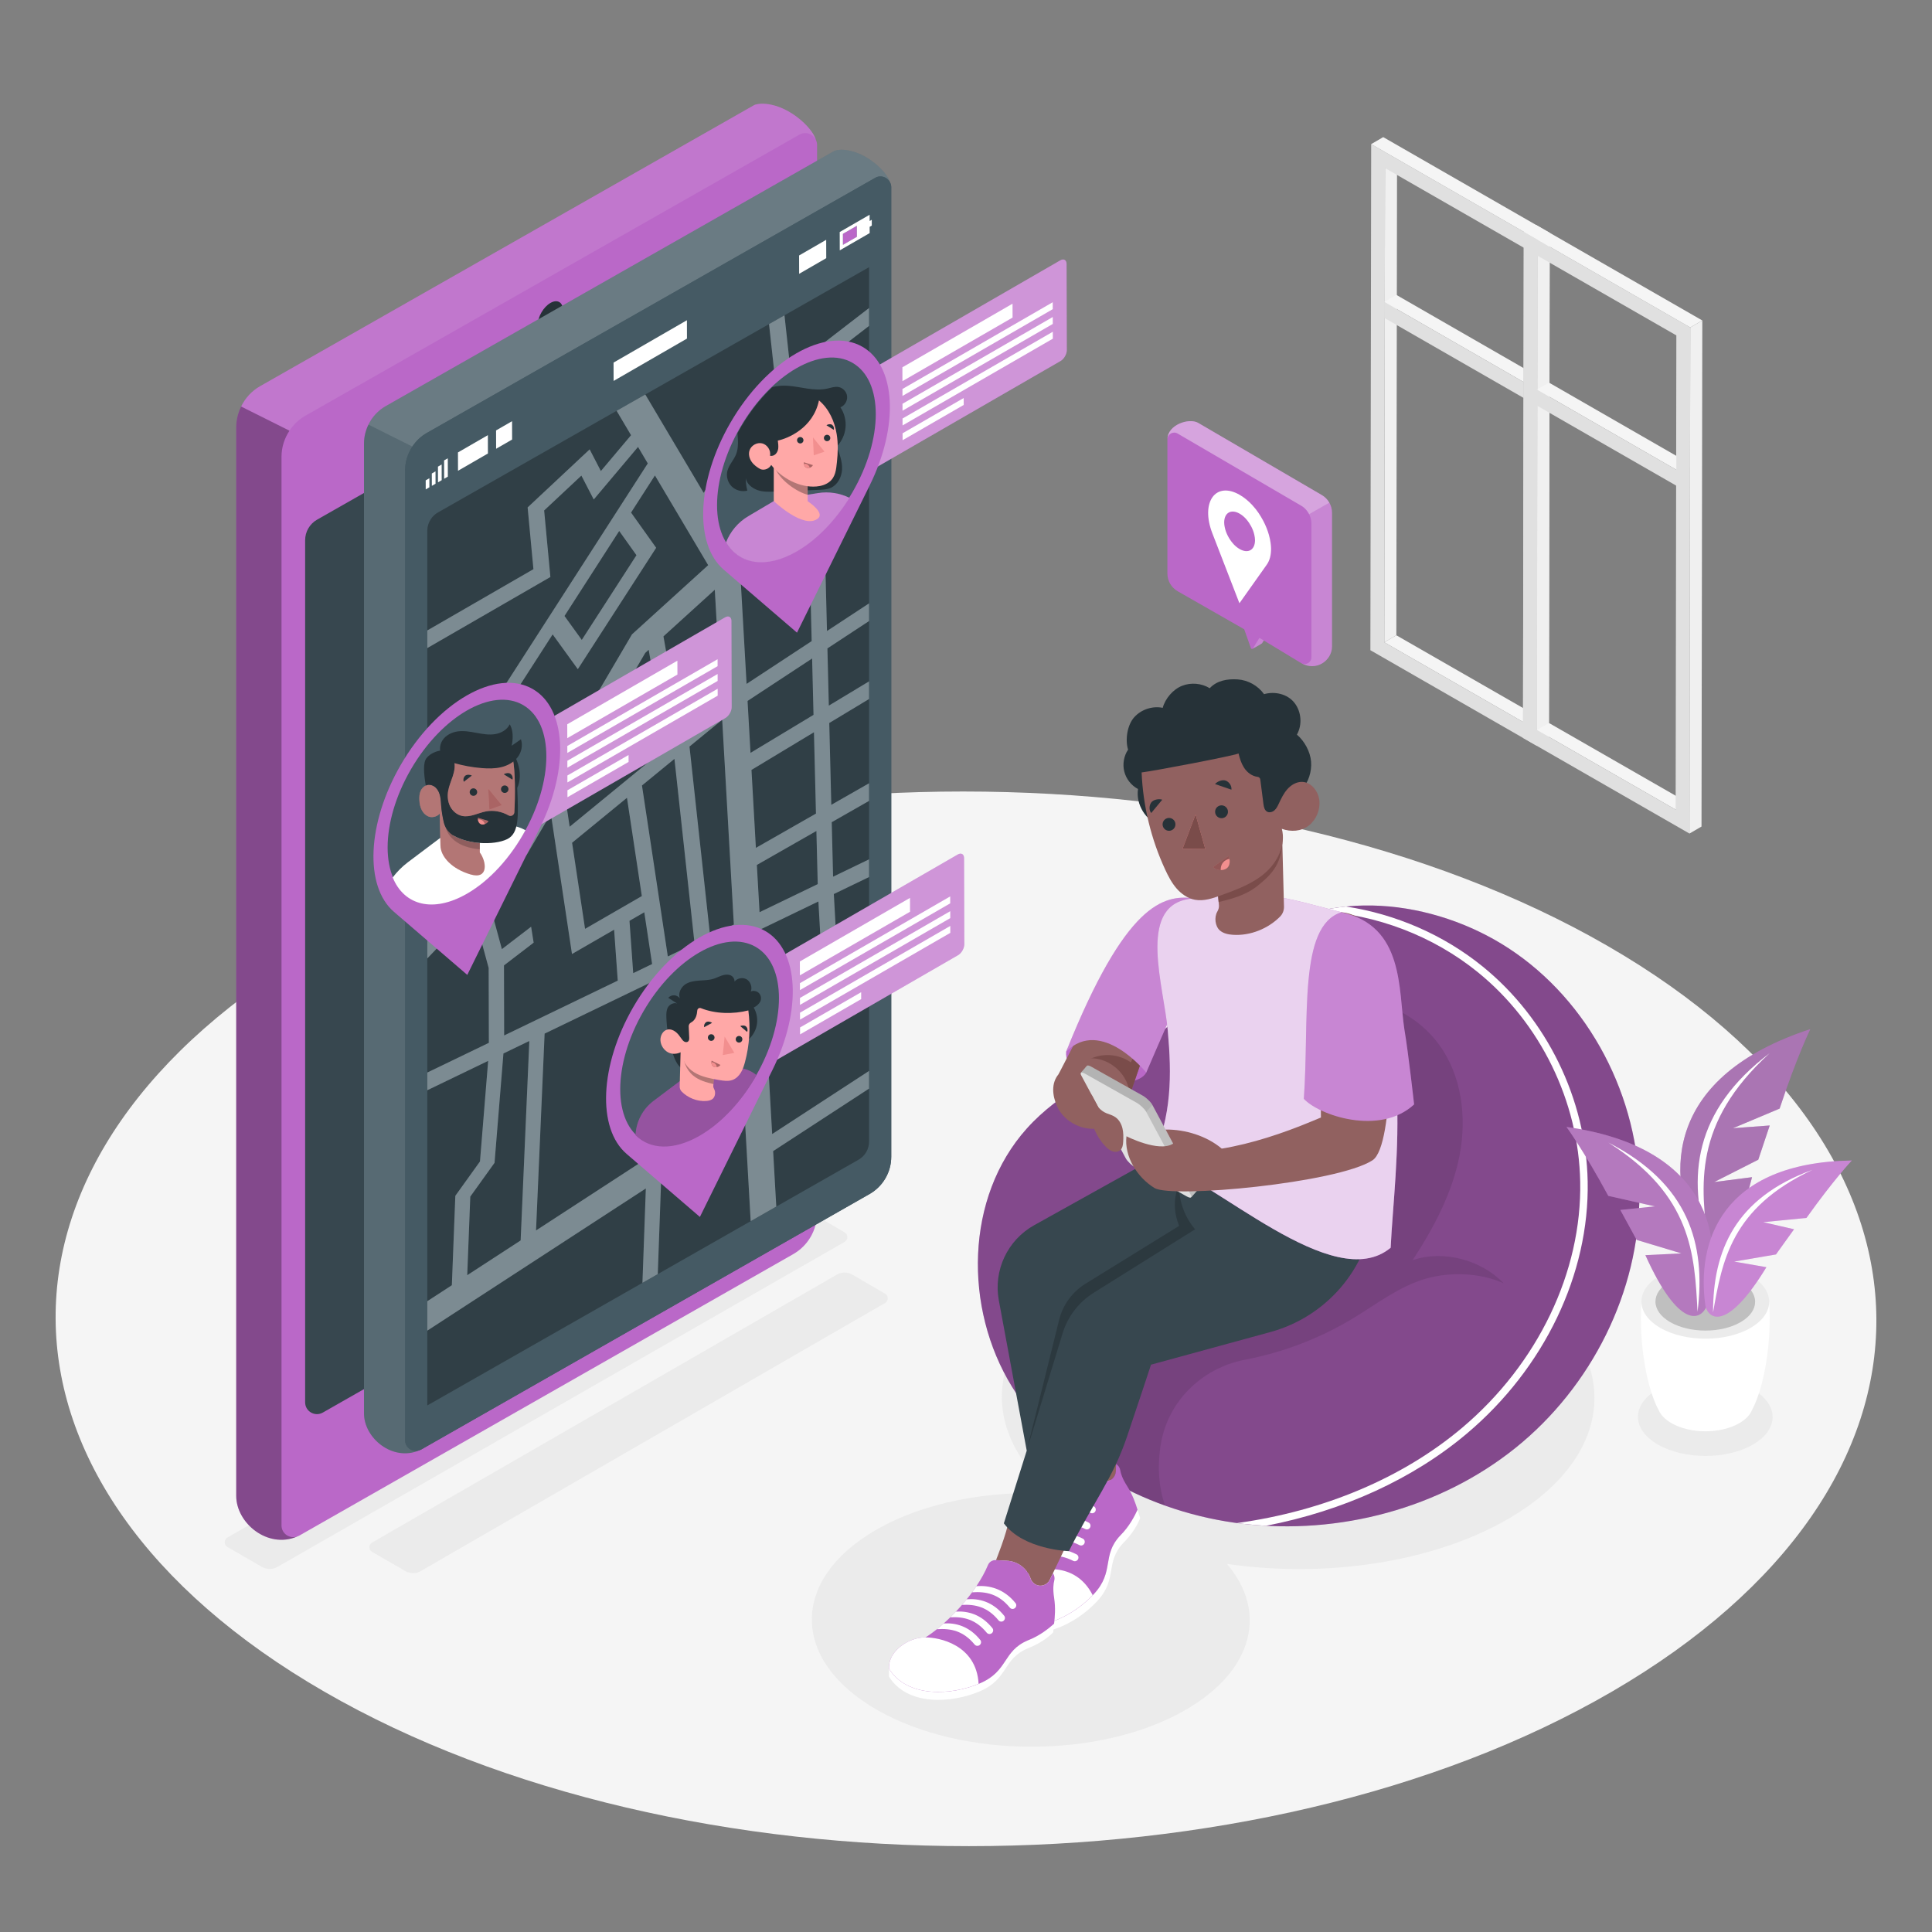 <?xml version="1.0" encoding="utf-8"?>
<!-- Generator: Adobe Illustrator 27.5.0, SVG Export Plug-In . SVG Version: 6.00 Build 0)  -->
<svg version="1.1" xmlns="http://www.w3.org/2000/svg" xmlns:xlink="http://www.w3.org/1999/xlink" x="0px" y="0px"
	 viewBox="0 0 500 500" style="enable-background:new 0 0 500 500;" xml:space="preserve">
<rect x="0" y="0" width="500" height="500" fill="#808080" stroke="none"/>
<g id="Floor">
	<path style="fill:#F5F5F5;" d="M416.051,244.811c-92.308-53.294-241.48-53.293-333.188,0.001
		c-91.714,53.298-91.227,139.704,1.08,192.998c92.313,53.297,241.486,53.297,333.199-0.002
		C508.85,384.515,508.364,298.109,416.051,244.811z"/>
</g>
<g id="Window">
	<g>
		<g>
			<g>
				<g>
					<g>
						<g style="enable-background:new    ;">
							<g>
								<polygon style="fill:#F0F0F0;" points="358.435,43.493 361.554,41.681 361.371,164.409 358.252,166.221 								"/>
							</g>
							<g>
								<polygon style="fill:#F5F5F5;" points="358.252,166.221 361.371,164.409 397.273,185.017 394.154,186.829 								"/>
							</g>
							<g>
								<path style="fill:#E0E0E0;" d="M354.859,37.299l43.077,24.751l-0.206,130.974l-43.077-24.751L354.859,37.299z
									 M394.154,186.829l0.183-122.729l-35.902-20.608l-0.183,122.728L394.154,186.829"/>
							</g>
							<g>
								<polygon style="fill:#F5F5F5;" points="354.859,37.299 357.977,35.486 401.055,60.237 397.936,62.05 								"/>
							</g>
							<g>
								<polygon style="fill:#F0F0F0;" points="397.936,62.05 401.055,60.237 400.849,191.211 397.73,193.024 								"/>
							</g>
						</g>
					</g>
				</g>
				<g>
					<polygon style="fill:#F5F5F5;" points="358.259,78.133 361.378,76.321 394.337,95.279 394.337,98.885 					"/>
					<polygon style="fill:#E0E0E0;" points="358.259,78.133 358.259,78.133 358.259,78.133 394.337,98.885 394.337,103.003 
						358.252,82.271 					"/>
					
						<rect x="376.298" y="67.699" transform="matrix(0.499 -0.867 0.867 0.499 111.957 370.568)" style="fill:#E0E0E0;" width="0" height="41.62"/>
				</g>
			</g>
			<g>
				<g>
					<g>
						<g style="enable-background:new    ;">
							<g>
								<polygon style="fill:#F0F0F0;" points="397.936,66.193 401.055,64.38 400.872,187.109 397.753,188.921 								"/>
							</g>
							<g>
								<polygon style="fill:#F5F5F5;" points="397.753,188.921 400.872,187.109 436.773,207.717 433.655,209.529 								"/>
							</g>
							<g>
								<path style="fill:#E0E0E0;" d="M394.36,59.998l43.077,24.751l-0.206,130.974l-43.077-24.751L394.36,59.998z
									 M433.655,209.529l0.183-122.729l-35.902-20.608l-0.183,122.728L433.655,209.529"/>
							</g>
							<g>
								<polygon style="fill:#F5F5F5;" points="394.36,59.998 397.479,58.186 440.556,82.937 437.437,84.749 								"/>
							</g>
							<g>
								<polygon style="fill:#F0F0F0;" points="437.437,84.749 440.556,82.937 440.35,213.911 437.231,215.723 								"/>
							</g>
						</g>
					</g>
				</g>
				<g>
					<polygon style="fill:#F5F5F5;" points="397.76,100.833 400.879,99.021 433.838,117.978 433.838,121.584 					"/>
					<polygon style="fill:#E0E0E0;" points="397.76,100.833 397.76,100.833 397.76,100.833 433.838,121.584 433.838,125.703 
						397.753,104.971 					"/>
					
						<rect x="415.799" y="90.399" transform="matrix(0.499 -0.867 0.867 0.499 112.086 416.192)" style="fill:#E0E0E0;" width="0" height="41.62"/>
				</g>
			</g>
		</g>
	</g>
</g>
<g id="Shadows">
	<path style="fill:#EBEBEB;" d="M453.611,359.562c-6.828-3.942-17.862-3.942-24.645,0c-6.784,3.942-6.748,10.334,0.08,14.276
		c6.828,3.942,17.862,3.942,24.646,0C460.475,369.895,460.439,363.504,453.611,359.562z"/>
	<path style="fill:#EBEBEB;" d="M390.001,330.252c-30.043-17.345-78.594-17.345-108.442,0.001
		c-26.374,15.327-29.304,39.061-8.91,56.346c-16.455-1.019-33.509,2.116-46.076,9.42c-22.058,12.819-21.941,33.601,0.26,46.419
		c22.203,12.819,58.081,12.819,80.139,0c17.549-10.198,21.045-25.434,10.566-37.694c25.29,3.658,53.124-0.231,72.818-11.677
		C420.204,375.721,420.046,347.599,390.001,330.252z"/>
	<path style="fill:#EBEBEB;" d="M229.061,337.206l-120.164,69.377c-1.241,0.717-2.771,0.717-4.013,0l-8.596-4.963
		c-0.926-0.535-0.926-1.872,0.001-2.406l120.291-69.342c1.245-0.718,2.779-0.715,4.021,0.008l8.464,4.923
		C229.987,335.339,229.985,336.672,229.061,337.206z"/>
	<path style="fill:#EBEBEB;" d="M218.579,321.402L71.858,405.483c-1.279,0.738-2.854,0.738-4.133,0l-8.853-5.111
		c-0.954-0.551-0.954-1.928,0.001-2.479l146.851-84.046c1.282-0.739,2.862-0.736,4.142,0.008l8.717,5.07
		C219.533,319.479,219.531,320.852,218.579,321.402z"/>
</g>
<g id="Speech_bubble">
	<g>
		<g>
			<g>
				<g>
					<g>
						<path style="fill:none;" d="M337.384,131.309c0.001,0.001,0.002,0.002,0.004,0.003
							C337.387,131.311,337.385,131.31,337.384,131.309z"/>
						<path style="fill:#BA68C8;" d="M344.038,130.103c-0.458-0.814-1.124-1.509-1.963-1.99l-31.993-18.68
							c-2.364-1.356-7.96,0.482-7.96,4.282v34.719c0,1.891,1.013,3.636,2.654,4.574l20.823,11.899l0,0l-3.596-2.055l1.727,4.896
							c0.056,0.159,0.219,0.217,0.359,0.177l-0.007,0.02c0.305-0.157,1.663-0.885,2.435-1.396c0.005-0.002,0.009-0.006,0.013-0.009
							c0.016-0.011,0.036-0.023,0.051-0.033l-0.004-0.01c0.024-0.02,0.051-0.033,0.069-0.062l0.424-0.687l9.694,5.877
							c3.954,2.259,7.957-0.749,7.957-4.284v-34.658C344.721,131.761,344.474,130.879,344.038,130.103z"/>
						<path style="opacity:0.2;fill:#FFFFFF;" d="M326.646,166.435c-0.018,0.029-0.045,0.042-0.069,0.062l0.004,0.01
							c-0.016,0.01-0.035,0.023-0.051,0.033c-0.005,0.002-0.008,0.006-0.013,0.008c-0.772,0.511-2.129,1.24-2.435,1.396l0.007-0.02
							c0.066-0.019,0.128-0.052,0.17-0.12l1.672-2.709l-0.331-0.189l0,0l1.471,0.84L326.646,166.435z"/>
						<path style="opacity:0.4;fill:#FFFFFF;" d="M338.798,133.08c-0.342-0.677-0.814-1.285-1.41-1.767
							c-0.001-0.001-0.003-0.002-0.004-0.003c-0.199-0.161-0.412-0.307-0.639-0.437l-31.993-18.68
							c-1.171-0.671-2.63,0.174-2.63,1.523c0-3.8,5.595-5.639,7.96-4.283l31.993,18.68c0.838,0.481,1.505,1.176,1.962,1.99
							L338.798,133.08z"/>
						<path style="opacity:0.2;fill:#FFFFFF;" d="M339.391,170.1v-34.658c0-0.21-0.014-0.418-0.041-0.623
							c-0.081-0.612-0.278-1.196-0.552-1.739l5.239-2.976c0.436,0.775,0.684,1.658,0.684,2.579v34.658
							c0,3.535-4.003,6.543-7.957,4.284C337.935,172.293,339.391,171.448,339.391,170.1z"/>
					</g>
				</g>
			</g>
		</g>
		<path style="fill:#FFFFFF;" d="M327.833,146.145c0.788-1.105,1.135-2.561,1.116-4.18c-0.006-0.472-0.051-0.96-0.117-1.455
			c-0.09-0.67-0.235-1.355-0.428-2.048c-0.339-1.218-0.831-2.446-1.451-3.633c-0.193-0.369-0.396-0.732-0.613-1.09
			c-0.406-0.671-0.842-1.326-1.324-1.939c-0.299-0.38-0.611-0.746-0.936-1.096c-0.975-1.049-2.064-1.952-3.236-2.629
			c-6.266-3.618-10.201,1.908-7.085,9.944l2.581,6.669l4.424,11.43L327.833,146.145z M324.797,139.812L324.797,139.812
			c-0.007,2.53-1.791,3.547-3.993,2.276c-0.55-0.318-1.075-0.748-1.552-1.255c-0.04-0.042-0.074-0.092-0.113-0.136
			c-0.549-0.608-1.022-1.315-1.402-2.064c-0.367-0.723-0.639-1.478-0.784-2.225c-0.079-0.407-0.134-0.811-0.133-1.201v0v0
			c0.007-2.53,1.808-3.537,4.01-2.266c0.551,0.318,1.074,0.748,1.55,1.254c0.32,0.341,0.608,0.724,0.878,1.122
			c0.199,0.293,0.381,0.595,0.546,0.908c0.383,0.725,0.667,1.487,0.829,2.244C324.73,138.925,324.799,139.377,324.797,139.812
			L324.797,139.812z"/>
	</g>
</g>
<g id="Device">
	<g>
		<g>
			<g>
				<path style="fill:#BA68C8;" d="M211.134,36.168l0.01-0.009c-0.928-3.258-7.542-9.452-14.125-9.322
					c-0.238-0.002-1.421,0.119-1.848,0.362L67.316,99.941c-2.173,1.237-3.852,3.094-4.914,5.266
					c-0.806,1.647-1.268,3.468-1.268,5.365v276.559c0,7.045,8.123,13.768,15.75,10.534c0.019-0.008,0.032-0.027,0.051-0.036
					c0.164-0.06,0.33-0.107,0.49-0.198l127.86-72.861c3.818-2.176,6.175-6.232,6.175-10.626V37.501
					C211.461,37.009,211.33,36.567,211.134,36.168z"/>
				<path style="fill:#37474F;" d="M78.97,139.803c0-2.199,1.18-4.228,3.091-5.316l118.714-67.54c2.038-1.16,4.57,0.312,4.57,2.657
					v223.006c0,2.191-1.184,4.228-3.089,5.315L83.541,365.574c-2.038,1.161-4.571-0.311-4.571-2.656V139.803z"/>
				<path style="opacity:0.3;" d="M61.134,110.571v276.559c0,7.045,8.123,13.768,15.75,10.534c0.019-0.008,0.032-0.027,0.051-0.036
					c-1.933,0.7-4.081-0.692-4.081-2.854V118.214c0-2.45,0.754-4.781,2.065-6.754l-12.518-6.254
					C61.596,106.853,61.134,108.674,61.134,110.571z"/>
				<path style="opacity:0.1;fill:#FFFFFF;" d="M197.02,26.838c-0.238-0.002-1.421,0.119-1.848,0.362L67.316,99.941
					c-2.173,1.237-3.852,3.094-4.914,5.266l12.518,6.254c1.041-1.567,2.425-2.913,4.118-3.876l127.854-72.741
					c1.61-0.916,3.509-0.177,4.243,1.325l0.01-0.009C210.216,32.902,203.602,26.708,197.02,26.838z"/>
				<g>
					<g>
						<g>
							<path style="fill:#263238;" d="M157.916,80.512c0.898-0.519,1.642-0.117,1.645,0.915c0.003,1.032-0.736,2.313-1.635,2.831
								l-25.084,14.482c-0.898,0.519-1.623,0.083-1.626-0.949c-0.003-1.032,0.717-2.278,1.615-2.797L157.916,80.512z"/>
						</g>
						<g>
							<path style="fill:#263238;" d="M126.389,98.714c0.898-0.518,1.623-0.106,1.626,0.926c0.003,1.032-0.717,2.301-1.615,2.82
								c-0.898,0.518-1.642,0.094-1.645-0.938C124.752,100.491,125.491,99.232,126.389,98.714z"/>
						</g>
					</g>
					<g>
						<path style="fill:#263238;" d="M142.445,78.406c1.794-1.036,3.242-0.211,3.247,1.851c0.006,2.061-1.432,4.597-3.226,5.633
							c-1.794,1.036-3.28,0.188-3.286-1.873C139.174,81.955,140.652,79.442,142.445,78.406z"/>
					</g>
					<g>
						<path style="fill:#263238;" d="M142.455,338.763c3.654-2.11,6.602-0.43,6.614,3.769c0.012,4.199-2.917,9.364-6.571,11.474
							c-3.654,2.11-6.682,0.383-6.694-3.815C135.792,345.992,138.801,340.872,142.455,338.763z"/>
					</g>
				</g>
			</g>
		</g>
	</g>
</g>
<g id="Screen">
	<g>
		<g>
			<g>
				<g>
					<path style="fill:#455A64;" d="M230.356,47.228l0.009-0.008c-0.843-2.957-6.846-8.579-12.821-8.461
						c-0.216-0.002-1.29,0.108-1.678,0.329L99.814,105.114c-1.973,1.122-3.496,2.809-4.461,4.78
						c-0.732,1.495-1.151,3.148-1.151,4.869v251.03c0,6.395,7.373,12.497,14.296,9.561c0.018-0.007,0.029-0.025,0.047-0.033
						c0.149-0.054,0.3-0.097,0.445-0.18l116.058-66.135c3.465-1.975,5.605-5.656,5.605-9.645V48.438
						C230.652,47.991,230.533,47.591,230.356,47.228z"/>
					<path style="opacity:0.1;fill:#FFFFFF;" d="M94.202,114.763v251.03c0,6.395,7.373,12.497,14.296,9.561
						c0.018-0.007,0.029-0.025,0.047-0.033c-1.754,0.636-3.704-0.628-3.704-2.591v-251.03c0-2.224,0.685-4.34,1.875-6.131
						l-11.362-5.677C94.622,111.388,94.202,113.041,94.202,114.763z"/>
					<path style="opacity:0.2;fill:#FFFFFF;" d="M217.544,38.759c-0.216-0.002-1.29,0.108-1.678,0.329L99.814,105.114
						c-1.973,1.122-3.496,2.809-4.461,4.78l11.362,5.677c0.945-1.422,2.201-2.644,3.737-3.518l116.052-66.026
						c1.462-0.832,3.185-0.161,3.852,1.202l0.009-0.008C229.522,44.263,223.519,38.641,217.544,38.759z"/>
				</g>
			</g>
		</g>
		<path style="fill:#455A64;" d="M230.356,47.228c-0.667-1.363-2.39-2.034-3.852-1.202l-116.052,66.026
			c-1.536,0.874-2.792,2.096-3.737,3.518c-1.19,1.791-1.874,3.907-1.874,6.131v251.03c0,1.963,1.95,3.227,3.704,2.591
			c0.149-0.054,0.3-0.097,0.445-0.18l116.057-66.135c3.465-1.975,5.605-5.656,5.605-9.645V48.438
			C230.652,47.991,230.533,47.59,230.356,47.228z"/>
		<path style="fill:#455A64;" d="M110.581,137.307c0-1.031,0.317-2.053,0.916-2.955c0.485-0.729,1.088-1.303,1.793-1.703
			l111.623-63.506v226.321c0,1.922-1.037,3.706-2.706,4.657l-111.625,63.61V137.307z"/>
		<path style="opacity:0.3;" d="M110.581,137.307c0-1.031,0.317-2.053,0.916-2.955c0.485-0.729,1.088-1.303,1.793-1.703
			l111.623-63.506v226.321c0,1.922-1.037,3.706-2.706,4.657l-111.625,63.61V137.307z"/>
		<g>
			<polygon style="fill:none;" points="114.299,120.211 114.31,124.272 114.31,124.272 114.299,120.211 113.342,120.763 
				113.342,120.763 			"/>
			<polygon style="fill:none;" points="111.127,126.11 111.127,126.11 111.121,123.766 110.172,124.314 110.172,124.314 
				111.12,123.766 			"/>
			<polygon style="fill:none;" points="111.753,122.541 111.753,122.541 112.453,122.137 			"/>
			<polygon style="fill:none;" points="112.462,125.339 112.719,125.191 112.71,121.989 112.709,121.989 112.718,125.191 			"/>
			<polygon style="fill:none;" points="213.819,62.065 213.832,66.813 213.832,66.813 213.819,62.065 206.802,66.116 
				206.802,66.116 			"/>
			<polygon style="fill:none;" points="225.066,58.702 225.07,60.325 217.329,64.794 217.329,64.794 225.07,60.325 225.066,58.702 
				225.619,58.383 225.615,56.88 225.614,56.88 225.619,58.383 			"/>
			<polygon style="fill:none;" points="126.273,117.366 126.273,117.365 126.26,112.617 118.519,117.087 118.519,117.087 
				126.26,112.618 			"/>
			<polygon style="fill:none;" points="177.773,82.876 177.786,87.624 177.786,87.624 177.773,82.876 158.786,93.838 
				158.786,93.838 			"/>
			<polygon style="fill:none;" points="114.932,119.157 114.932,119.157 115.888,118.605 			"/>
			<polygon style="fill:none;" points="115.514,123.578 115.902,123.354 115.888,118.605 115.902,123.354 			"/>
			<polygon style="fill:none;" points="128.382,111.392 128.382,111.392 130.131,110.382 			"/>
			<polygon style="fill:#BA68C8;" points="218.148,60.52 218.156,63.362 221.757,61.283 221.749,58.441 			"/>
			<path style="fill:#FFFFFF;" d="M225.057,55.577l-7.741,4.469l0.005,1.623l0.004,1.503l0.005,1.623l7.741-4.469l-0.005-1.623
				l0.553-0.319l-0.004-1.503l-0.202,0.117l-0.35,0.202L225.057,55.577z M221.757,61.283l-3.602,2.079l-0.008-2.842v0l3.602-2.079
				L221.757,61.283L221.757,61.283z"/>
			<polygon style="fill:#FFFFFF;" points="158.786,93.838 158.8,98.586 177.786,87.624 177.773,82.876 			"/>
			<polygon style="fill:#FFFFFF;" points="206.802,66.116 206.816,70.864 213.832,66.813 213.819,62.065 			"/>
			<polygon style="fill:#FFFFFF;" points="113.342,120.763 113.354,124.825 114.31,124.272 114.299,120.211 			"/>
			<polygon style="fill:#FFFFFF;" points="128.395,116.14 132.535,113.75 132.521,109.002 132.521,109.002 130.131,110.382 
				128.382,111.392 128.382,111.392 			"/>
			<polygon style="fill:#FFFFFF;" points="118.532,121.835 126.273,117.366 126.273,117.366 126.26,112.618 118.519,117.087 
				118.518,117.087 			"/>
			<polygon style="fill:#FFFFFF;" points="114.945,123.906 115.514,123.578 115.902,123.354 115.888,118.605 114.932,119.157 
				114.932,119.158 			"/>
			<polygon style="fill:#FFFFFF;" points="111.762,125.744 112.462,125.339 112.718,125.191 112.709,121.989 112.709,121.989 
				112.453,122.137 111.753,122.541 111.753,122.541 			"/>
			<polygon style="fill:#FFFFFF;" points="110.178,126.658 111.127,126.11 111.127,126.11 111.12,123.766 110.172,124.314 
				110.171,124.314 			"/>
		</g>
		<g>
			<path style="fill:#455A64;" d="M215.251,212.783l9.661-5.513v-4.561l-9.775,5.58l-0.524-21.178l10.299-6.209v-4.565l-10.413,6.28
				l-0.364-14.809l10.778-7.084v-4.575l-10.892,7.159l-0.383-15.359l-4.719-17.052l15.993-14.521v-7.921l-17.234,15.649
				l-2.673-24.401l19.907-15.359V79.71l-20.378,15.72l-1.512-13.834l-3.997,2.274l1.69,15.436l-18.614,28.237l-15.099-25.454
				l-7.428,4.226l3.742,6.313l-7.813,9.276l-2.899-5.609L136.55,131.32l1.499,15.982l-27.469,15.859v4.559l31.859-18.394
				l-1.615-17.221l9.637-9.021l3.199,6.183l11.459-13.605l2.526,4.264l-36.958,57.42l-20.107,18.009v4.736l20.144-18.036
				l12.475,16.784l-10.565,17.984l-22.054,23v8.213l11.855-12.36l4.027,14.822l0.055,19.382l-15.937,7.69v4.582l15.754-7.601
				l-2.119,26.031l-6.379,8.892l-0.899,23.137l-6.357,4.135v7.623l56.56-36.8L166.263,332l3.968-2.261l1.23-34.254l20.94-12.453
				l1.873,33.005l6.628-3.777l-0.815-14.354l24.825-16.178v-4.574l-25.076,16.337l-1.53-26.827l18.854-10.885l-1.368-24.401
				l9.12-4.401v-4.582l-9.311,4.493L215.251,212.783z M201.272,104.365l2.544,23.243l-14.083,12.793l-5.789-9.754L201.272,104.365z
				 M162.595,233.929l-5.829,3.365l-5.353,3.09l-3.357-22.281l14.205-11.637l3.843,25.437L162.595,233.929z M166.741,236.094
				l2.028,13.396l-4.896,2.361l-0.962-13.546L166.741,236.094z M147.43,213.954l-1.396-9.284l20.964-35.707l0.879-0.796l1.598,9.037
				l-6.332,6.633l1.517,3.348l15.087-15.816l-1.517-3.348l-5.007,5.253l-1.52-8.583l13.286-12.066l1.661,29.181L147.43,213.954z
				 M186.903,186.27l3.016,53.015l-6.14,2.963l-5.34-49.045L186.903,186.27z M160.248,137.415l4.468,6.271l-14.152,21.923
				l-4.473-6.193L160.248,137.415z M134.21,177.872l8.814-13.693l6.513,9.006l20.279-31.416l-6.501-9.116l6.18-9.606l13.779,23.218
				l-18.919,17.18l-0.797,0.72l-17.448,29.713L134.21,177.872z M126.136,231.814l10.198-10.632l6.225-10.604l5.47,36.319
				l8.749-5.051l2.153-1.243l0.943,13.181l-29.401,14.189l-0.045-18.128l7.68-5.885l-0.655-4.126l-7.567,5.8L126.136,231.814z
				 M134.741,321.025l-13.82,8.992l0.788-20.334l6.278-8.745l2.303-28.301l6.699-3.231L134.741,321.025z M167.416,299.771
				l-28.691,18.667l2.221-50.939l28.116-13.57L167.416,299.771z M166.142,203.281l8.404-6.885l5.205,47.795l-6.919,3.337
				L166.142,203.281z M171.627,290.816l1.391-38.796l17.151-8.28l1.982,34.877L171.627,290.816z M191.491,146.724l13.625-12.371
				l4.574,16.54l0.37,15.024l-16.846,11.074L191.491,146.724z M193.466,181.399l16.709-10.982l0.363,14.59l-16.307,9.832
				L193.466,181.399z M194.481,199.255l16.17-9.753l0.519,21.052l-15.548,8.874L194.481,199.255z M195.874,223.848l15.411-8.795
				l0.343,13.753l-15.058,7.27L195.874,223.848z M198.056,262.25l-1.229-21.723l14.974-7.228l1.142,20.356L198.056,262.25z"/>
		</g>
		<g style="opacity:0.3;">
			<path style="fill:#FFFFFF;" d="M215.251,212.783l9.661-5.513v-4.561l-9.775,5.58l-0.524-21.178l10.299-6.209v-4.565l-10.413,6.28
				l-0.364-14.809l10.778-7.084v-4.575l-10.892,7.159l-0.383-15.359l-4.719-17.052l15.993-14.521v-7.921l-17.234,15.649
				l-2.673-24.401l19.907-15.359V79.71l-20.378,15.72l-1.512-13.834l-3.997,2.274l1.69,15.436l-18.614,28.237l-15.099-25.454
				l-7.428,4.226l3.742,6.313l-7.813,9.276l-2.899-5.609L136.55,131.32l1.499,15.982l-27.469,15.859v4.559l31.859-18.394
				l-1.615-17.221l9.637-9.021l3.199,6.183l11.459-13.605l2.526,4.264l-36.958,57.42l-20.107,18.009v4.736l20.144-18.036
				l12.475,16.784l-10.565,17.984l-22.054,23v8.213l11.855-12.36l4.027,14.822l0.055,19.382l-15.937,7.69v4.582l15.754-7.601
				l-2.119,26.031l-6.379,8.892l-0.899,23.137l-6.357,4.135v7.623l56.56-36.8L166.263,332l3.968-2.261l1.23-34.254l20.94-12.453
				l1.873,33.005l6.628-3.777l-0.815-14.354l24.825-16.178v-4.574l-25.076,16.337l-1.53-26.827l18.854-10.885l-1.368-24.401
				l9.12-4.401v-4.582l-9.311,4.493L215.251,212.783z M201.272,104.365l2.544,23.243l-14.083,12.793l-5.789-9.754L201.272,104.365z
				 M162.595,233.929l-5.829,3.365l-5.353,3.09l-3.357-22.281l14.205-11.637l3.843,25.437L162.595,233.929z M166.741,236.094
				l2.028,13.396l-4.896,2.361l-0.962-13.546L166.741,236.094z M147.43,213.954l-1.396-9.284l20.964-35.707l0.879-0.796l1.598,9.037
				l-6.332,6.633l1.517,3.348l15.087-15.816l-1.517-3.348l-5.007,5.253l-1.52-8.583l13.286-12.066l1.661,29.181L147.43,213.954z
				 M186.903,186.27l3.016,53.015l-6.14,2.963l-5.34-49.045L186.903,186.27z M160.248,137.415l4.468,6.271l-14.152,21.923
				l-4.473-6.193L160.248,137.415z M134.21,177.872l8.814-13.693l6.513,9.006l20.279-31.416l-6.501-9.116l6.18-9.606l13.779,23.218
				l-18.919,17.18l-0.797,0.72l-17.448,29.713L134.21,177.872z M126.136,231.814l10.198-10.632l6.225-10.604l5.47,36.319
				l8.749-5.051l2.153-1.243l0.943,13.181l-29.401,14.189l-0.045-18.128l7.68-5.885l-0.655-4.126l-7.567,5.8L126.136,231.814z
				 M134.741,321.025l-13.82,8.992l0.788-20.334l6.278-8.745l2.303-28.301l6.699-3.231L134.741,321.025z M167.416,299.771
				l-28.691,18.667l2.221-50.939l28.116-13.57L167.416,299.771z M166.142,203.281l8.404-6.885l5.205,47.795l-6.919,3.337
				L166.142,203.281z M171.627,290.816l1.391-38.796l17.151-8.28l1.982,34.877L171.627,290.816z M191.491,146.724l13.625-12.371
				l4.574,16.54l0.37,15.024l-16.846,11.074L191.491,146.724z M193.466,181.399l16.709-10.982l0.363,14.59l-16.307,9.832
				L193.466,181.399z M194.481,199.255l16.17-9.753l0.519,21.052l-15.548,8.874L194.481,199.255z M195.874,223.848l15.411-8.795
				l0.343,13.753l-15.058,7.27L195.874,223.848z M198.056,262.25l-1.229-21.723l14.974-7.228l1.142,20.356L198.056,262.25z"/>
		</g>
	</g>
</g>
<g id="Location_3">
	<g>
		<g>
			<g>
				<path style="fill:#BA68C8;" d="M247.864,221.15c0.902-0.521,1.63-0.097,1.632,0.93l0.063,22.31
					c0.003,1.027-0.72,2.289-1.622,2.809l-52.794,30.48l-0.074-26.049L247.864,221.15z"/>
			</g>
			<g style="opacity:0.3;">
				<path style="fill:#FFFFFF;" d="M247.864,221.15c0.902-0.521,1.63-0.097,1.632,0.93l0.063,22.31
					c0.003,1.027-0.72,2.289-1.622,2.809l-52.794,30.48l-0.074-26.049L247.864,221.15z"/>
			</g>
			<g>
				<g>
					<polygon style="fill:#FFFFFF;" points="245.931,239.63 245.937,241.424 207.047,263.877 207.042,262.083 					"/>
				</g>
				<g>
					<polygon style="fill:#FFFFFF;" points="222.869,256.775 222.874,258.569 207.058,267.701 207.053,265.907 					"/>
				</g>
				<g>
					<polygon style="fill:#FFFFFF;" points="245.921,235.815 245.926,237.609 207.036,260.062 207.031,258.268 					"/>
				</g>
				<g>
					<polygon style="fill:#FFFFFF;" points="245.91,231.991 245.915,233.785 207.025,256.238 207.02,254.444 					"/>
				</g>
				<g>
					<polygon style="fill:#FFFFFF;" points="235.508,232.37 235.518,235.958 207.014,252.415 207.004,248.827 					"/>
				</g>
			</g>
		</g>
		<g>
			<g>
				<path style="fill:#BA68C8;" d="M180.93,242.669c6.183-3.57,12.374-4.429,17.108-1.731c8.723,4.971,9.546,20.427,1.907,35.895
					l-18.812,38.109l-18.959-16.303c-7.701-6.611-6.969-22.965,1.698-37.976C168.573,252.52,174.747,246.239,180.93,242.669z"/>
			</g>
			<g>
				
					<ellipse transform="matrix(0.502 -0.865 0.865 0.502 -143.635 291.009)" style="fill:#455A64;" cx="181.03" cy="270.304" rx="28.958" ry="16.773"/>
			</g>
			<g>
				<path style="fill:#BA68C8;" d="M181.097,293.91c5.777-3.336,10.981-9.094,14.701-15.66c-2.038-1.664-4.735-2.323-7.329-1.734
					l-2.752,0.625l-8.732,1.868l-7.844,5.905c-2.773,2.088-4.478,5.299-4.654,8.766l-0.006,0.121
					C168.236,297.514,174.283,297.844,181.097,293.91z"/>
				<path style="opacity:0.2;" d="M181.097,293.91c5.777-3.336,10.981-9.094,14.701-15.66c-2.038-1.664-4.735-2.323-7.329-1.734
					l-2.752,0.625l-8.732,1.868l-7.844,5.905c-2.773,2.088-4.478,5.299-4.654,8.766l-0.006,0.121
					C168.236,297.514,174.283,297.844,181.097,293.91z"/>
				<g>
					<path style="fill:#263238;" d="M193.23,269.415c1.315-0.944,2.259-2.391,2.593-3.975c0.334-1.584,0.056-3.289-0.765-4.684
						c0.712-0.342,1.404-0.909,1.728-1.63c0.312-0.694,0.157-1.571-0.373-2.116c-0.531-0.545-1.404-0.723-2.106-0.429
						c0.438-1.077-0.067-2.541-1.069-3.129c-1.003-0.588-2.419-0.326-3.145,0.582c0.048-0.74-0.465-1.452-1.169-1.683
						c-0.704-0.231-1.479-0.104-2.18,0.137c-0.701,0.24-1.363,0.589-2.069,0.813c-1.193,0.378-2.467,0.386-3.716,0.474
						c-1.249,0.088-2.538,0.277-3.589,0.957c-1.051,0.68-1.979,2.27-1.412,3.64c-0.354-0.449-0.919-0.771-1.491-0.791
						c-0.571-0.019-1.146,0.225-1.529,0.649c0.782,0.484,1.538,1.006,2.319,1.49c-0.787-0.354-1.96,0.201-2.385,0.951
						c-0.426,0.75-0.446,1.657-0.42,2.519c0.096,3.275,0.693,6.532,1.728,9.641c0.535,1.607,1.307,3.31,2.83,4.052L193.23,269.415z"
						/>
					<g>
						<path style="fill:#FFA8A7;" d="M184.941,277.154l-0.344,3.843c-0.027,0.299,0.068,0.587,0.217,0.847
							c0.432,0.753,0.298,1.956-0.339,2.511c-0.464,0.404-1.103,0.538-1.717,0.582c-2.37,0.172-4.788-0.85-6.351-2.45
							c-0.341-0.349-0.516-0.828-0.503-1.316l0.252-9.745L184.941,277.154z"/>
						<path style="opacity:0.3;" d="M176.931,271.931l8.01,5.223l-0.305,3.408c-1.862-0.436-3.736-0.974-5.209-2.172
							C177.553,276.865,176.577,274.318,176.931,271.931z"/>
					</g>
					<g>
						<path style="fill:#FFA8A7;" d="M193.673,261.496c0.588,4.442,0.293,9-0.862,13.33c-0.253,0.948-0.552,1.897-1.058,2.738
							c-0.506,0.841-1.241,1.575-2.16,1.919c-1.131,0.423-2.388,0.219-3.577,0.009c-2.174-0.383-4.405-0.787-6.295-1.93
							c-1.889-1.143-3.387-3.209-3.204-5.41c-1.1,0.632-2.492,0.798-3.611,0.2c-1.119-0.598-1.894-1.796-1.98-3.061
							c-0.084-1.232,0.628-2.605,1.839-2.849c0.74-0.149,1.513,0.147,2.105,0.615c0.592,0.468,1.034,1.095,1.467,1.713
							c0.207,0.294,0.423,0.597,0.731,0.782c0.308,0.185,0.736,0.222,1.01-0.012c0.299-0.255,0.305-0.707,0.287-1.099l-0.128-2.79
							c-0.02-0.439,0.227-0.839,0.619-1.038c0.568-0.289,1.002-0.821,1.25-1.438c0.215-0.534,0.307-1.103,0.353-1.678
							c0.038-0.464,0.509-0.759,0.941-0.585C185.144,262.421,189.812,262.488,193.673,261.496z"/>
						<g>
							<polygon style="fill:#F28F8F;" points="187.537,268.261 190.046,272.484 187.055,273.046 							"/>
							<path style="fill:#F28F8F;" d="M184.172,274.501c0.758,0.368,1.515,0.737,2.273,1.105c-0.331,0.516-1.164,0.741-1.723,0.49
								C184.162,275.845,184.006,275.092,184.172,274.501z"/>
							<path style="opacity:0.3;" d="M184.172,274.501c0.758,0.368,1.515,0.737,2.273,1.105c-0.331,0.516-1.164,0.741-1.723,0.49
								C184.162,275.845,184.006,275.092,184.172,274.501z"/>
							<path style="fill:#F28F8F;" d="M185.511,276.171c-0.273,0.048-0.555,0.031-0.789-0.074c-0.439-0.197-0.627-0.704-0.608-1.198
								c0.323,0.002,0.646,0.107,0.896,0.311C185.297,275.445,185.474,275.801,185.511,276.171z"/>
							<path style="fill:#263238;" d="M183.206,268.429c-0.048,0.472,0.297,0.893,0.769,0.941c0.472,0.048,0.893-0.296,0.941-0.768
								c0.048-0.472-0.297-0.893-0.769-0.941C183.675,267.613,183.253,267.957,183.206,268.429z"/>
							<path style="fill:#263238;" d="M190.41,268.876c-0.048,0.472,0.296,0.893,0.768,0.941c0.472,0.047,0.893-0.297,0.941-0.769
								c0.048-0.472-0.297-0.893-0.769-0.941C190.878,268.06,190.457,268.404,190.41,268.876z"/>
							<path style="fill:#263238;" d="M191.584,265.558c0.587,0.5,1.175,1.001,1.763,1.501c0.233-0.431,0.111-1.032-0.235-1.378
								C192.766,265.334,192.015,265.326,191.584,265.558z"/>
							<path style="fill:#263238;" d="M184.275,264.717c-0.676,0.373-1.351,0.746-2.027,1.119c-0.142-0.468,0.097-1.034,0.505-1.304
								S183.9,264.404,184.275,264.717z"/>
						</g>
					</g>
				</g>
			</g>
		</g>
	</g>
</g>
<g id="Location_2">
	<g>
		<g>
			<g>
				<path style="fill:#BA68C8;" d="M187.664,159.766c0.902-0.521,1.63-0.097,1.632,0.93l0.063,22.31
					c0.003,1.028-0.72,2.289-1.622,2.809l-52.794,30.48l-0.074-26.049L187.664,159.766z"/>
			</g>
			<g style="opacity:0.3;">
				<path style="fill:#FFFFFF;" d="M187.664,159.766c0.902-0.521,1.63-0.097,1.632,0.93l0.063,22.31
					c0.003,1.028-0.72,2.289-1.622,2.809l-52.794,30.48l-0.074-26.049L187.664,159.766z"/>
			</g>
			<g>
				<g>
					<polygon style="fill:#FFFFFF;" points="185.732,178.247 185.737,180.041 146.847,202.494 146.842,200.7 					"/>
				</g>
				<g>
					<polygon style="fill:#FFFFFF;" points="162.67,195.392 162.675,197.186 146.858,206.318 146.853,204.523 					"/>
				</g>
				<g>
					<polygon style="fill:#FFFFFF;" points="185.721,174.432 185.726,176.226 146.836,198.679 146.831,196.885 					"/>
				</g>
				<g>
					<polygon style="fill:#FFFFFF;" points="185.71,170.608 185.715,172.402 146.825,194.855 146.82,193.061 					"/>
				</g>
				<g>
					<polygon style="fill:#FFFFFF;" points="175.308,170.987 175.319,174.574 146.814,191.031 146.804,187.444 					"/>
				</g>
			</g>
		</g>
		<g>
			<g>
				<path style="fill:#BA68C8;" d="M120.729,180.029c6.183-3.57,12.374-4.429,17.108-1.731c8.723,4.971,9.546,20.427,1.907,35.895
					l-18.812,38.109l-18.959-16.303c-7.701-6.611-6.969-22.965,1.698-37.976C108.372,189.879,114.546,183.599,120.729,180.029z"/>
			</g>
			<g>
				
					<ellipse transform="matrix(0.502 -0.865 0.865 0.502 -119.429 207.792)" style="fill:#455A64;" cx="120.829" cy="207.664" rx="28.958" ry="16.773"/>
			</g>
			<g>
				<path style="fill:#FFFFFF;" d="M120.896,231.269c5.994-3.461,11.364-9.534,15.106-16.408c-2.342-1.277-5.115-1.711-7.83-1.094
					l-4.68,1.063l-9.617,2.058l-8.316,6.261c-1.505,1.133-2.808,2.47-3.932,3.935C104.58,234.324,112.1,236.348,120.896,231.269z"/>
				<g>
					<path style="fill:#FFA8A7;" d="M108.853,204.7c0.263-0.608,0.741-1.132,1.338-1.4c0.13-0.058,0.258-0.119,0.399-0.15
						c0.798-0.171,1.649,0.168,2.226,0.744c0.577,0.576,0.909,1.36,1.085,2.157c0.176,0.797,0.209,1.617,0.27,2.43
						c0.109,1.443,0.349,2.87,0.669,4.282c0.353,1.555,1.363,2.88,2.773,3.623l0.095,0.05c1.894,1,4.211,1.552,6.474,1.72
						l-0.01,1.92v0.537c1.785,2.431,2.284,7.074-2.421,5.687c-4.705-1.387-7.771-4.518-7.771-7.595
						c-0.027-1.298-0.063-2.967-0.096-4.46c-0.044-2.008-0.083-3.69-0.083-3.69c-0.375,0.49-1.05,0.814-1.718,0.899
						c-0.313,0.039-0.624,0.031-0.903-0.046c-0.873-0.242-1.583-0.918-2.009-1.717c-0.426-0.799-0.593-1.713-0.643-2.618
						C108.485,206.27,108.533,205.44,108.853,204.7z"/>
					<path style="opacity:0.3;" d="M108.853,204.7c0.263-0.608,0.741-1.132,1.338-1.4c0.13-0.058,0.258-0.119,0.399-0.15
						c0.798-0.171,1.649,0.168,2.226,0.744c0.577,0.576,0.909,1.36,1.085,2.157c0.176,0.797,0.209,1.617,0.27,2.43
						c0.109,1.443,0.349,2.87,0.669,4.282c0.353,1.555,1.363,2.88,2.773,3.623l0.095,0.05c1.894,1,4.211,1.552,6.474,1.72
						l-0.01,1.92v0.537c1.785,2.431,2.284,7.074-2.421,5.687c-4.705-1.387-7.771-4.518-7.771-7.595
						c-0.027-1.298-0.063-2.967-0.096-4.46c-0.044-2.008-0.083-3.69-0.083-3.69c-0.375,0.49-1.05,0.814-1.718,0.899
						c-0.313,0.039-0.624,0.031-0.903-0.046c-0.873-0.242-1.583-0.918-2.009-1.717c-0.426-0.799-0.593-1.713-0.643-2.618
						C108.485,206.27,108.533,205.44,108.853,204.7z"/>
					<path style="fill:#263238;" d="M110.381,196.204c1.423-1.773,3.701-1.963,3.701-1.963l19.327,1.793
						c2.228,4.723,0.449,7.845,0.449,7.845c0.301,7.203,0.55,11.783-2.617,13.299c-1.725,0.826-4.352,1.179-7.059,0.979
						c-2.263-0.167-4.58-0.72-6.474-1.72l-0.103-0.054c-1.414-0.746-2.418-2.079-2.77-3.638c-0.317-1.405-0.556-2.825-0.664-4.262
						c-0.061-0.813-0.094-1.633-0.27-2.43c-0.176-0.797-0.507-1.58-1.085-2.157c-0.577-0.576-1.429-0.915-2.226-0.744
						c-0.141,0.03-0.269,0.091-0.399,0.15C109.641,200.101,109.479,197.327,110.381,196.204z"/>
					<path style="fill:#FFA8A7;" d="M117.458,196.755c0.424,1.308,0.166,2.739-0.254,4.049c-0.42,1.309-0.999,2.576-1.228,3.932
						c-0.227,1.339-0.09,2.761,0.531,3.969c0.62,1.208,1.753,2.176,3.081,2.458c2.075,0.441,4.104-0.771,6.187-1.174
						c1.934-0.375,4.076,0.032,5.817,1.029c0.656,0.376,1.475-0.048,1.521-0.804c0.247-4.146,0.244-10.642-0.37-13.695
						L117.458,196.755z"/>
					<path style="opacity:0.3;" d="M117.458,196.755c0.424,1.308,0.166,2.739-0.254,4.049c-0.42,1.309-0.999,2.576-1.228,3.932
						c-0.227,1.339-0.09,2.761,0.531,3.969c0.62,1.208,1.753,2.176,3.081,2.458c2.075,0.441,4.104-0.771,6.187-1.174
						c1.934-0.375,4.076,0.032,5.817,1.029c0.656,0.376,1.475-0.048,1.521-0.804c0.247-4.146,0.244-10.642-0.37-13.695
						L117.458,196.755z"/>
					<path style="fill:#263238;" d="M132.415,193c0.801-0.556,1.602-1.113,2.402-1.669c0.547,1.576,0.129,3.431-0.919,4.73
						c-1.047,1.299-2.611,2.112-4.235,2.494c-1.625,0.381-3.317,0.362-4.98,0.227c-2.433-0.197-4.846-0.638-7.192-1.314
						c-1.037-0.299-2.111-0.675-2.826-1.483c-1.045-1.182-1.013-3.083-0.148-4.403c0.865-1.32,2.409-2.089,3.973-2.301
						c1.592-0.216,3.203,0.084,4.782,0.377c1.579,0.293,3.195,0.581,4.783,0.343c1.589-0.238,3.174-1.1,3.857-2.554
						C133.267,189.643,132.415,193,132.415,193z"/>
					<g>
						<polygon style="fill:#F28F8F;" points="126.352,204.106 129.876,208.375 126.643,209.518 						"/>
						<polygon style="opacity:0.3;" points="126.352,204.106 129.876,208.375 126.643,209.518 						"/>
						<path style="fill:#F28F8F;" d="M123.684,211.637c0.907,0.279,1.815,0.558,2.722,0.837c-0.279,0.632-1.168,1.027-1.835,0.844
							C123.905,213.136,123.601,212.324,123.684,211.637z"/>
						<path style="opacity:0.3;" d="M123.684,211.637c0.907,0.279,1.815,0.558,2.722,0.837c-0.279,0.632-1.168,1.027-1.835,0.844
							C123.905,213.136,123.601,212.324,123.684,211.637z"/>
						<path style="fill:#F28F8F;" d="M125.463,213.265c-0.296,0.101-0.613,0.13-0.892,0.054c-0.523-0.144-0.819-0.675-0.884-1.229
							c0.36-0.054,0.738,0.007,1.052,0.192C125.1,212.494,125.358,212.86,125.463,213.265z"/>
						<path style="fill:#263238;" d="M121.557,205.042c0.028,0.534,0.485,0.944,1.019,0.915c0.534-0.029,0.944-0.485,0.915-1.019
							c-0.029-0.534-0.485-0.944-1.019-0.915C121.938,204.052,121.528,204.508,121.557,205.042z"/>
						<path style="fill:#263238;" d="M129.657,204.293c0.028,0.534,0.485,0.943,1.019,0.915c0.534-0.029,0.943-0.485,0.915-1.019
							c-0.029-0.534-0.485-0.944-1.019-0.915S129.628,203.759,129.657,204.293z"/>
						<path style="fill:#263238;" d="M130.391,200.395c0.741,0.456,1.482,0.911,2.223,1.367c0.185-0.52-0.055-1.169-0.5-1.494
							C131.669,199.941,130.831,200.062,130.391,200.395z"/>
						<path style="fill:#263238;" d="M122.106,200.723c-0.688,0.533-1.376,1.065-2.063,1.597c-0.239-0.497-0.071-1.168,0.337-1.54
							C120.788,200.41,121.633,200.439,122.106,200.723z"/>
					</g>
					<path style="opacity:0.2;" d="M116.405,216.306c-0.535-0.687-0.926-1.495-1.127-2.341c0.504,1.023,1.308,1.881,2.335,2.422
						c0.032,0.017,0.064,0.034,0.095,0.05c1.894,0.999,4.211,1.552,6.474,1.72l-0.009,1.656c-1.302-0.138-2.595-0.363-3.826-0.803
						C118.827,218.466,117.398,217.58,116.405,216.306z"/>
				</g>
			</g>
		</g>
	</g>
</g>
<g id="Location_1">
	<g>
		<g>
			<g>
				<path style="fill:#BA68C8;" d="M274.398,67.378c0.902-0.521,1.63-0.097,1.632,0.93l0.063,22.31
					c0.003,1.027-0.72,2.289-1.622,2.809l-52.794,30.48l-0.074-26.049L274.398,67.378z"/>
			</g>
			<g style="opacity:0.3;">
				<path style="fill:#FFFFFF;" d="M274.398,67.378c0.902-0.521,1.63-0.097,1.632,0.93l0.063,22.31
					c0.003,1.027-0.72,2.289-1.622,2.809l-52.794,30.48l-0.074-26.049L274.398,67.378z"/>
			</g>
			<g>
				<g>
					<polygon style="fill:#FFFFFF;" points="272.466,85.858 272.471,87.652 233.581,110.105 233.576,108.312 					"/>
				</g>
				<g>
					<polygon style="fill:#FFFFFF;" points="249.404,103.003 249.409,104.797 233.592,113.929 233.587,112.135 					"/>
				</g>
				<g>
					<polygon style="fill:#FFFFFF;" points="272.455,82.043 272.46,83.837 233.571,106.29 233.565,104.496 					"/>
				</g>
				<g>
					<polygon style="fill:#FFFFFF;" points="272.444,78.219 272.45,80.013 233.56,102.467 233.555,100.673 					"/>
				</g>
				<g>
					<polygon style="fill:#FFFFFF;" points="262.043,78.598 262.053,82.186 233.549,98.643 233.539,95.055 					"/>
				</g>
			</g>
		</g>
		<g>
			<g>
				<path style="fill:#BA68C8;" d="M206.059,91.461c6.183-3.57,12.374-4.429,17.108-1.731c8.723,4.971,9.546,20.427,1.907,35.894
					l-18.812,38.11l-18.959-16.303c-7.701-6.611-6.969-22.965,1.698-37.976C193.702,101.311,199.876,95.031,206.059,91.461z"/>
			</g>
			<g>
				
					<ellipse transform="matrix(0.502 -0.865 0.865 0.502 -0.398 237.501)" style="fill:#455A64;" cx="206.159" cy="119.096" rx="28.958" ry="16.773"/>
			</g>
			<path style="fill:#BA68C8;" d="M206.226,142.701c5.242-3.026,10.003-8.054,13.622-13.862c-2.493-1.218-5.319-1.676-8.114-1.235
				l-2.715,0.429l-8.766,1.656l-6.596,3.905c-2.638,1.562-4.66,3.961-5.763,6.796C191.317,146.067,198.245,147.309,206.226,142.701z
				"/>
			<path style="opacity:0.2;fill:#FFFFFF;" d="M206.226,142.701c5.242-3.026,10.003-8.054,13.622-13.862
				c-2.493-1.218-5.319-1.676-8.114-1.235l-2.715,0.429l-8.766,1.656l-6.596,3.905c-2.638,1.562-4.66,3.961-5.763,6.796
				C191.317,146.067,198.245,147.309,206.226,142.701z"/>
			<g>
				<path style="fill:#263238;" d="M190.858,112.136c0.041,0.514,0.083,1.028,0.109,1.542c0.068,1.353,0.01,2.746-0.51,3.996
					c-0.609,1.463-1.819,2.655-2.207,4.192c-0.357,1.413,0.085,3.001,1.121,4.026c1.037,1.025,2.629,1.45,4.038,1.077
					c-0.281-1.081-0.438-2.173-0.392-3.29c0.128,1.49,1.614,2.653,3.022,3.154c1.409,0.501,2.946,0.448,4.44,0.389
					c1.753-0.069,3.506-0.138,5.26-0.207c2.042-0.08,4.084-0.161,6.126-0.241c1.09-0.043,2.214-0.094,3.204-0.551
					c1.75-0.809,2.743-2.784,2.853-4.708c0.11-1.925-0.643-4.152-1.399-5.925c1.296-1.314,2.122-3.083,2.298-4.92
					c0.176-1.838-0.298-3.731-1.321-5.268c1.109-0.402,1.834-1.642,1.732-2.818c-0.102-1.175-1.061-2.223-2.223-2.427
					c-0.986-0.174-1.973,0.206-2.952,0.418c-1.663,0.361-3.394,0.24-5.079-0.004c-1.685-0.244-3.355-0.608-5.052-0.732
					c-1.373-0.1-2.778-0.016-4.087,0.385C196.334,103.54,193.256,107.674,190.858,112.136z"/>
				<g>
					<path style="fill:#FFA8A7;" d="M209.02,124.128v5.593c0,0,4.572,2.923,2.647,4.469c-3.631,2.916-11.413-4.5-11.413-4.5v-9.308
						L209.02,124.128z"/>
					<path style="opacity:0.3;" d="M200.254,120.382c1.346,4.007,6.249,7.045,8.766,7.652v-3.906L200.254,120.382z"/>
				</g>
				<path style="fill:#FFA8A7;" d="M201.3,114.023c0.09,0.525,0.184,1.581,0.098,2.107s-0.312,1.04-0.698,1.407
					c-0.387,0.367-0.897,0.528-1.419,0.419c0.276-1.373-0.68-2.878-2.04-3.211c-1.361-0.333-2.904,0.561-3.292,1.906
					c-0.279,0.966,0.002,2.034,0.575,2.86c0.573,0.826,1.411,1.435,2.295,1.913c1.046,0.382,2.219-0.121,2.771-1.088
					c2.672,3.388,7.332,5.93,11.698,5.565c1.186-0.099,2.38-0.442,3.321-1.171c1.651-1.278,1.773-3.206,1.982-5.11
					c0.265-2.41,0.331-4.859-0.056-7.26c-0.535-3.318-2.012-6.579-4.588-8.738C210.45,110.837,203.833,113.491,201.3,114.023z"/>
				<g>
					<polygon style="fill:#F28F8F;" points="210.392,113.202 213.381,116.887 210.601,117.842 					"/>
					<path style="fill:#F28F8F;" d="M208.049,119.637c0.776,0.246,1.551,0.492,2.327,0.738c-0.244,0.54-1.009,0.871-1.579,0.71
						C208.228,120.923,207.973,120.225,208.049,119.637z"/>
					<path style="opacity:0.3;" d="M208.049,119.637c0.776,0.246,1.551,0.492,2.327,0.738c-0.244,0.54-1.009,0.871-1.579,0.71
						C208.228,120.923,207.973,120.225,208.049,119.637z"/>
					<path style="fill:#F28F8F;" d="M209.562,121.045c-0.254,0.084-0.526,0.107-0.764,0.039c-0.447-0.127-0.697-0.585-0.749-1.06
						c0.309-0.044,0.632,0.012,0.9,0.172C209.257,120.382,209.475,120.697,209.562,121.045z"/>
					<path style="fill:#263238;" d="M206.275,113.969c0.021,0.458,0.409,0.812,0.866,0.792c0.458-0.021,0.813-0.409,0.792-0.866
						c-0.021-0.458-0.409-0.812-0.867-0.792C206.609,113.123,206.255,113.511,206.275,113.969z"/>
					<path style="fill:#263238;" d="M213.223,113.387c0.02,0.458,0.408,0.812,0.866,0.792c0.458-0.021,0.812-0.408,0.792-0.866
						c-0.021-0.458-0.409-0.812-0.867-0.792C213.557,112.541,213.202,112.929,213.223,113.387z"/>
					<path style="fill:#263238;" d="M213.881,110.051c0.632,0.396,1.263,0.792,1.895,1.188c0.162-0.444-0.038-1.002-0.417-1.285
						C214.979,109.672,214.261,109.769,213.881,110.051z"/>
					<path style="fill:#263238;" d="M206.778,110.271c-0.593,0.451-1.187,0.902-1.781,1.354c-0.201-0.428-0.052-1.002,0.3-1.317
						C205.65,109.993,206.375,110.024,206.778,110.271z"/>
				</g>
			</g>
		</g>
	</g>
</g>
<g id="Character">
	<g>
		<g>
			<path style="fill:#BA68C8;" d="M296.075,270.488c-10.246,7.115-21.786,12.037-30.343,21.576
				c-15.981,17.817-16.355,46.484-3.802,66.863c12.552,20.379,35.897,32.623,59.667,35.425c24.939,2.94,51.11-3.951,70.676-19.692
				c19.566-15.741,32.014-40.335,32.005-65.447c-0.009-25.112-12.872-50.117-33.906-63.835
				c-19.19-12.515-46.763-16.085-66.017-1.765c-9.735,7.24-16.224,17.926-25.934,25.186
				C297.647,269.378,296.865,269.939,296.075,270.488z"/>
			<path style="opacity:0.3;" d="M296.075,270.488c-10.246,7.115-21.786,12.037-30.343,21.576
				c-15.981,17.817-16.355,46.484-3.802,66.863c12.552,20.379,35.897,32.623,59.667,35.425c24.939,2.94,51.11-3.951,70.676-19.692
				c19.566-15.741,32.014-40.335,32.005-65.447c-0.009-25.112-12.872-50.117-33.906-63.835
				c-19.19-12.515-46.763-16.085-66.017-1.765c-9.735,7.24-16.224,17.926-25.934,25.186
				C297.647,269.378,296.865,269.939,296.075,270.488z"/>
			<path style="opacity:0.1;" d="M300.247,374.881c0.023-0.17,0.047-0.34,0.071-0.51c1.629-11.415,10.529-20.296,21.854-22.469
				c9.864-1.893,19.397-5.523,27.993-10.721c6.118-3.699,11.897-8.233,18.759-10.239c6.332-1.851,14.217-1.565,20.219,1.174
				c-5.768-6.055-15.654-8.72-23.556-5.982c5.469-8.371,10.281-17.389,12.166-27.209c1.885-9.82,0.546-20.596-5.376-28.654
				c-5.028-6.842-13.212-11.262-21.691-11.716c-8.479-0.453-17.087,3.069-22.816,9.336c-5.865,6.415-9.17,15.442-13.022,23.234
				c-2.766,5.597-5.627,11.323-10.187,15.588c-6.881,6.436-16.775,8.756-23.908,14.912c-8.088,6.98-11.577,18.141-11.613,28.825
				c-0.025,7.21,1.333,14.306,3.13,21.312c8.191,7.97,18.325,13.982,29.253,17.887C299.873,385.002,299.571,379.806,300.247,374.881
				z"/>
			<g>
				<path style="fill:#FFFFFF;" d="M410.888,305.769c-0.419-21.368-10.577-42.166-27.171-55.633
					c-10.152-8.239-22.492-13.55-35.351-15.524c-2.386,0.235-4.748,0.631-7.07,1.186c14.92,0.873,29.544,6.376,41.203,15.839
					c16.158,13.114,26.048,33.365,26.456,54.171c0.459,23.371-10.974,47.192-30.581,63.722
					c-15.366,12.956-35.778,21.545-58.214,24.637c0.478,0.064,0.957,0.131,1.435,0.187c2.017,0.238,4.042,0.405,6.071,0.514
					c19.933-3.866,37.985-12.083,51.953-23.86C399.669,354.104,411.358,329.716,410.888,305.769z"/>
			</g>
		</g>
		<g>
			<g>
				<g>
					<path style="fill:#916160;" d="M272.788,370.514c1.003,3.999,1.201,11.209,1.201,11.209l2.659-1.002
						c2.578-0.971,5.486-0.309,7.389,1.682l0.131,0.137c0.989,1.035,2.617,1.109,3.696,0.167l0,0
						c0.56-0.489,0.892-1.189,0.915-1.933l0.357-11.318L272.788,370.514z"/>
					<path style="fill:#FFFFFF;" d="M283.053,412.579c-5.518,5.903-15.678,11.062-23.06,6.027l0.829,1.878
						c7.382,5.035,17.542-0.125,23.06-6.027c5.518-5.903,1.937-9.992,6.903-15.228c3.239-3.206,4.293-6.378,4.293-6.378
						c-0.22-0.564-0.432-1.299-0.692-2.142c-0.655,1.473-2.121,4.357-4.43,6.642C284.99,402.587,288.571,406.676,283.053,412.579z"
						/>
					<path style="fill:#BA68C8;" d="M291.666,384.542c-1.214-1.907-1.617-3.225-1.734-4.025c-0.1-0.683-0.507-1.277-1.093-1.641
						l-0.06,1.899c-0.024,0.743-0.355,1.444-0.915,1.933c-1.079,0.941-2.707,0.868-3.696-0.167l-0.131-0.137
						c-1.903-1.992-4.812-2.654-7.389-1.682l-2.702,1.018c-0.826,0.312-1.363,1.106-1.343,1.989
						c0.173,7.74-3.443,18.02-7.233,23.667c-3.899,1.614-7.265,6.928-5.547,10.823l0.171,0.388
						c7.382,5.034,17.543-0.124,23.06-6.027c5.518-5.903,1.938-9.992,6.903-15.228c2.309-2.285,3.775-5.169,4.43-6.642
						C293.865,389.017,293.139,386.857,291.666,384.542z"/>
					<g>
						<path style="fill:#FFFFFF;" d="M280.871,395.716c0.458,0.232,1.02,0.036,1.252-0.422c0.229-0.453,0.066-1.019-0.384-1.252
							c-4.245-2.194-7.885-1.465-10.6,0.017c-0.165,0.61-0.34,1.216-0.526,1.819C273.739,394.29,276.91,393.713,280.871,395.716z"/>
						<path style="fill:#FFFFFF;" d="M282.23,391.531c0.458,0.232,1.02,0.036,1.252-0.422c0.229-0.453,0.066-1.019-0.384-1.252
							c-4.221-2.181-8.093-1.52-11.029,0.088c-0.111,0.63-0.241,1.264-0.382,1.898C274.906,390.146,278.149,389.467,282.23,391.531z
							"/>
						<path style="fill:#FFFFFF;" d="M279.38,399.879c0.458,0.232,1.02,0.036,1.252-0.422c0.229-0.453,0.067-1.019-0.384-1.252
							c-4.128-2.133-7.685-1.503-10.373-0.103c-0.235,0.656-0.482,1.298-0.736,1.931C272.259,398.452,275.426,397.88,279.38,399.879
							z"/>
						<path style="fill:#FFFFFF;" d="M265.369,407.395c-3.899,1.614-7.265,6.928-5.547,10.823l0.171,0.388
							c7.273,4.96,17.233,0.024,22.803-5.768C278.15,403.728,268.439,405.999,265.369,407.395z"/>
						<path style="fill:#FFFFFF;" d="M277.748,403.946c0.458,0.232,1.019,0.036,1.251-0.422c0.229-0.453,0.067-1.019-0.384-1.252
							c-4.138-2.139-7.703-1.5-10.394-0.093c-0.33,0.722-0.67,1.414-1.017,2.079C270.424,402.561,273.666,401.883,277.748,403.946z"
							/>
					</g>
				</g>
				<g>
					<path style="fill:#916160;" d="M261.188,393.017c-0.697,4.064-3.425,10.74-3.425,10.74l2.837,0.156
						c2.75,0.152,5.144,1.932,6.082,4.522l0.065,0.178c0.487,1.346,1.947,2.071,3.314,1.645l0,0c0.71-0.221,1.296-0.728,1.617-1.398
						l4.895-10.211L261.188,393.017z"/>
					<path style="fill:#FFFFFF;" d="M253.603,435.646c-7.431,3.173-18.81,3.793-23.531-3.793v2.053
						c4.722,7.586,16.1,6.967,23.531,3.793c7.431-3.174,5.805-8.36,12.462-11.147c4.258-1.625,6.502-4.103,6.502-4.103
						c0.026-0.605,0.129-1.363,0.232-2.239c-1.194,1.083-3.7,3.13-6.734,4.289C259.408,427.286,261.033,432.472,253.603,435.646z"/>
					<path style="fill:#BA68C8;" d="M272.799,413.471c-0.341-2.235-0.178-3.603,0.038-4.383c0.184-0.666,0.052-1.373-0.338-1.943
						l-0.822,1.714c-0.321,0.671-0.907,1.177-1.617,1.399c-1.367,0.426-2.827-0.299-3.314-1.645l-0.065-0.178
						c-0.938-2.59-3.331-4.37-6.082-4.522l-2.883-0.159c-0.882-0.048-1.694,0.462-2.032,1.277
						c-2.966,7.151-10.423,15.097-16.171,18.735c-4.219-0.097-9.443,3.406-9.443,7.663v0.424c4.722,7.586,16.1,6.967,23.531,3.793
						c7.431-3.174,5.805-8.36,12.462-11.146c3.034-1.159,5.54-3.205,6.734-4.289C273.005,418.452,273.212,416.183,272.799,413.471z"
						/>
					<g>
						<path style="fill:#FFFFFF;" d="M258.413,419.337c0.326,0.397,0.918,0.445,1.315,0.119c0.393-0.322,0.472-0.905,0.154-1.3
							c-2.998-3.72-6.623-4.523-9.705-4.263c-0.397,0.491-0.802,0.975-1.216,1.452C252.462,415.154,255.597,415.906,258.413,419.337
							z"/>
						<path style="fill:#FFFFFF;" d="M261.345,416.057c0.326,0.397,0.918,0.445,1.315,0.119c0.392-0.322,0.472-0.905,0.154-1.3
							c-2.982-3.699-6.79-4.657-10.127-4.371c-0.355,0.531-0.73,1.059-1.115,1.583C255.202,411.833,258.443,412.521,261.345,416.057
							z"/>
						<path style="fill:#FFFFFF;" d="M255.368,422.545c0.326,0.397,0.918,0.445,1.315,0.119c0.392-0.322,0.472-0.905,0.154-1.3
							c-2.916-3.617-6.424-4.476-9.449-4.281c-0.48,0.505-0.965,0.993-1.453,1.47C249.428,418.365,252.557,419.12,255.368,422.545z"
							/>
						<path style="fill:#FFFFFF;" d="M239.515,423.766c-4.219-0.097-9.443,3.406-9.443,7.663v0.424
							c4.652,7.474,15.758,6.977,23.192,3.926C252.689,425.569,242.887,423.728,239.515,423.766z"/>
						<path style="fill:#FFFFFF;" d="M252.233,425.607c0.326,0.397,0.918,0.445,1.315,0.119c0.392-0.322,0.472-0.905,0.154-1.3
							c-2.923-3.627-6.442-4.481-9.472-4.28c-0.593,0.528-1.183,1.023-1.769,1.492C246.091,421.383,249.331,422.071,252.233,425.607
							z"/>
					</g>
				</g>
				<path style="fill:#37474F;" d="M304.845,296.357l-37.196,20.724c-6.913,3.852-10.596,11.686-9.151,19.467l7.219,38.879
					l-5.921,18.81c5.109,6.85,16.836,7.199,16.836,7.199c6.541-13.12,11.34-18.693,15.056-29.685
					c3.715-10.991,6.192-18.577,6.192-18.577l30.892-8.442c14.441-3.947,25.09-16.269,26.767-31.145
					c0.527-4.671,0.55-7.861,0.55-7.861L304.845,296.357z"/>
				<path style="opacity:0.2;" d="M305.127,306.806c-0.009,4.11,1.494,8.208,4.16,11.336l-26.247,16.429
					c-3.852,2.411-6.704,6.131-8.033,10.476l-9.29,30.378l8.379-33.832c0.964-3.891,3.413-7.251,6.823-9.359l24.236-14.98
					C302.677,311.064,305.127,306.806,305.127,306.806z"/>
			</g>
			<g>
				<path style="fill:#BA68C8;" d="M296.647,277.582c-2.651,5.008-21.513,2.762-20.73-5.426
					C280.876,261.815,296.495,268.486,296.647,277.582z"/>
				<g>
					<g>
						<g>
							<path style="fill:#916160;" d="M308.872,232.447l-0.959,0.011c-6.427,0.072-14.556,4.444-18.528,15.659l-15.437,29.897
								l17.622,7.813l9.639-28.22L308.872,232.447z"/>
						</g>
						<path style="fill:#7A4C4A;" d="M296.497,252.289c-1.231,3.531-1.308,7.34-1.502,11.074c-0.194,3.734-0.627,8.243-2.337,11.568
							c-1.867-1.292-4.158-1.962-6.427-1.879c-2.269,0.082-4.505,0.917-6.273,2.341c-1.272,1.025-2.217,2.434-2.858,4.017
							l14.471,6.416l9.639-28.22l4.739-15.561C301.616,244.035,298.071,247.777,296.497,252.289z"/>
					</g>
					<g>
						<path style="fill:#916160;" d="M291.733,280.431c-1.297-3.332-4.441-5.874-7.971-6.445c-3.53-0.57-7.533,1.274-9.814,4.027
							c-1.923,2.322-1.621,5.463-0.408,8.224c1.901,4.329,7.202,6.841,11.756,5.569C289.85,290.535,293.448,284.838,291.733,280.431
							z"/>
					</g>
				</g>
				<path style="fill:#BA68C8;" d="M308.872,232.447c-7.678-0.852-17.462,1-32.955,39.709c9.136-9.061,20.73,5.426,20.73,5.426
					c6.635-15.571,18.39-41.651,18.39-41.651L308.872,232.447z"/>
				<path style="opacity:0.2;fill:#FFFFFF;" d="M308.872,232.447c-7.678-0.852-17.462,1-32.955,39.709
					c9.136-9.061,20.73,5.426,20.73,5.426c6.635-15.571,18.39-41.651,18.39-41.651L308.872,232.447z"/>
				<path style="fill:#BA68C8;" d="M359.9,322.916c-14.866,12.389-45.338-17.572-61.67-22.874
					c5.053-11.407,5.025-21.817,3.99-33.331c-1.035-11.514-7.762-31.651,5.088-33.993c17.162-3.351,25.834-0.272,39.845,3.376
					C367.257,264.964,360.935,301.312,359.9,322.916z"/>
				<path style="opacity:0.7;fill:#FFFFFF;" d="M359.9,322.916c-14.866,12.389-45.338-17.572-61.67-22.874
					c5.053-11.407,5.025-21.817,3.99-33.331c-1.035-11.514-7.762-31.651,5.088-33.993c17.162-3.351,25.834-0.272,39.845,3.376
					C367.257,264.964,360.935,301.312,359.9,322.916z"/>
				<g>
					<g>
						<path style="fill:#916160;" d="M314.792,226.846l0.666,7.443c0.052,0.579-0.132,1.137-0.421,1.641
							c-0.836,1.458-0.577,3.787,0.657,4.863c0.898,0.783,2.136,1.041,3.324,1.127c4.591,0.334,9.274-1.647,12.3-4.745
							c0.66-0.676,0.998-1.603,0.974-2.548l-0.488-18.874L314.792,226.846z"/>
						<path style="fill:#7A4C4A;" d="M331.803,215.754l-17.012,11.093l0.59,6.6c3.607-0.845,7.235-1.887,10.089-4.207
							C329.101,226.288,332.293,223.362,331.803,215.754z"/>
					</g>
					<g>
						<path style="fill:#263238;" d="M336.953,204.324c1.688-1.969,2.554-4.622,2.352-7.208c-0.202-2.586-1.693-5.315-3.667-6.998
							c1.433-2.542,1.17-5.939-0.637-8.23c-1.807-2.292-5.064-3.042-7.87-2.243c-1.561-2.2-4.143-3.642-6.835-3.818
							c-2.692-0.176-5.384,0.305-7.218,2.282c-2.124-1.303-4.867-1.538-7.182-0.617c-2.315,0.921-4.336,3.286-4.984,5.692
							c-2.647-0.541-5.547,0.41-7.36,2.413c-1.813,2.003-2.407,5.827-1.606,8.407c-1.1,1.641-1.466,3.754-0.983,5.669
							c0.483,1.915,1.808,3.602,3.555,4.525c-0.605,3.991,1.999,8.229,5.833,9.494c1.334,3.118,3.972,5.442,7.288,6.151
							c3.316,0.709,6.788,0.183,10.032-0.806C325.523,216.643,331.61,210.557,336.953,204.324z"/>
						<path style="fill:#916160;" d="M320.538,195.002c0.298,1.253,0.678,2.484,1.354,3.572c0.818,1.316,2.108,2.308,3.608,2.48
							c0.35,0.04,0.618,0.332,0.663,0.681l0.81,6.301c0.097,0.755,0.26,1.614,0.915,2.001c0.6,0.354,1.404,0.141,1.93-0.315
							c0.526-0.457,0.837-1.106,1.133-1.737c0.622-1.323,1.255-2.667,2.227-3.758c0.972-1.091,2.348-1.915,3.809-1.877
							c2.391,0.06,4.209,2.442,4.46,4.82c0.258,2.444-0.82,4.987-2.754,6.502c-1.935,1.515-4.645,1.663-6.956,0.827
							c1.085,4.137-1.082,8.578-4.303,11.391c-3.221,2.813-7.342,4.329-11.362,5.788c-2.198,0.797-4.528,1.607-6.826,1.178
							c-1.869-0.349-3.516-1.504-4.763-2.939c-1.247-1.435-2.133-3.144-2.933-4.869c-3.652-7.873-5.738-16.469-6.102-25.14
							C298.729,199.506,318.707,195.717,320.538,195.002z"/>
						<g>
							<polygon style="fill:#F28F8F;" points="309.416,210.763 306.042,219.658 311.936,219.729 							"/>
							<polygon style="fill:#7A4C4A;" points="309.416,210.763 306.042,219.658 311.936,219.729 							"/>
							<path style="fill:#F28F8F;" d="M317.922,221.541c-1.322,0.956-2.644,1.912-3.966,2.868c0.804,0.874,2.468,1.025,3.451,0.359
								C318.39,224.102,318.436,222.612,317.922,221.541z"/>
							<path style="opacity:0.4;" d="M317.922,221.541c-1.322,0.956-2.644,1.912-3.966,2.868c0.804,0.874,2.468,1.025,3.451,0.359
								C318.39,224.102,318.436,222.612,317.922,221.541z"/>
							<path style="fill:#F28F8F;" d="M315.927,225.174c0.537,0.001,1.069-0.127,1.48-0.406c0.772-0.523,0.96-1.552,0.759-2.488
								c-0.615,0.111-1.196,0.42-1.605,0.894C316.091,223.719,315.874,224.456,315.927,225.174z"/>
							<path style="fill:#263238;" d="M317.735,209.635c0.249,0.885-0.267,1.803-1.151,2.052c-0.885,0.249-1.803-0.267-2.052-1.151
								c-0.249-0.885,0.267-1.804,1.152-2.052C316.568,208.235,317.486,208.751,317.735,209.635z"/>
							<path style="fill:#263238;" d="M304.142,212.896c0.249,0.884-0.267,1.803-1.151,2.052c-0.885,0.249-1.803-0.267-2.052-1.152
								c-0.249-0.884,0.267-1.803,1.151-2.052C302.975,211.495,303.893,212.011,304.142,212.896z"/>
							<path style="fill:#263238;" d="M300.792,206.959c-0.953,1.151-1.907,2.302-2.86,3.453c-0.588-0.743-0.557-1.932-0.013-2.708
								C298.462,206.928,299.892,206.66,300.792,206.959z"/>
							<path style="fill:#263238;" d="M314.453,202.912c1.413,0.486,2.827,0.972,4.241,1.457c0.114-0.941-0.531-1.939-1.4-2.318
								C316.425,201.672,315.065,202.188,314.453,202.912z"/>
						</g>
					</g>
				</g>
				<g>
					<g>
						<g>
							<g style="enable-background:new    ;">
								<path style="fill:#E0E0E0;" d="M309.914,307.854c-0.001-0.007-0.002-0.014-0.003-0.021c0-0.002-0.001-0.003-0.001-0.005
									c-0.002-0.012-0.003-0.022-0.005-0.034c-0.004-0.019-0.009-0.039-0.015-0.06c-0.005-0.019-0.011-0.038-0.018-0.057
									c-0.007-0.019-0.014-0.038-0.022-0.058c-0.008-0.019-0.016-0.039-0.025-0.059c-0.009-0.019-0.018-0.039-0.028-0.059
									c-0.01-0.02-0.02-0.04-0.031-0.061c-0.001-0.001-0.001-0.003-0.002-0.004l-11.535-21.474c-0.011-0.02-0.022-0.04-0.033-0.06
									c-0.012-0.021-0.025-0.043-0.038-0.065c-0.013-0.021-0.027-0.043-0.041-0.065c-0.014-0.022-0.029-0.044-0.044-0.067
									c-0.015-0.023-0.031-0.046-0.047-0.069c-0.016-0.023-0.033-0.047-0.05-0.07c-0.017-0.023-0.034-0.046-0.052-0.07
									c-0.017-0.022-0.034-0.045-0.052-0.067c-0.017-0.021-0.033-0.042-0.051-0.064c-0.016-0.019-0.031-0.039-0.047-0.058
									c-0.014-0.016-0.027-0.033-0.041-0.049c-0.014-0.016-0.028-0.033-0.042-0.049c-0.011-0.013-0.023-0.026-0.034-0.039
									c-0.01-0.012-0.021-0.023-0.031-0.035c-0.01-0.012-0.021-0.023-0.031-0.035c-0.01-0.012-0.021-0.023-0.031-0.035
									c-0.008-0.009-0.017-0.018-0.025-0.027c-0.008-0.008-0.016-0.017-0.024-0.025c-0.008-0.009-0.016-0.017-0.024-0.025
									c-0.008-0.009-0.016-0.017-0.024-0.026c-0.008-0.008-0.016-0.017-0.024-0.026c-0.007-0.008-0.015-0.015-0.023-0.023
									c-0.007-0.007-0.014-0.015-0.021-0.022c-0.007-0.007-0.014-0.015-0.021-0.022c-0.007-0.007-0.014-0.014-0.021-0.022
									c-0.007-0.007-0.014-0.014-0.022-0.022c-0.007-0.007-0.014-0.014-0.021-0.021c-0.007-0.008-0.015-0.015-0.023-0.023
									c-0.008-0.008-0.016-0.015-0.024-0.023c-0.008-0.008-0.016-0.016-0.024-0.024c-0.008-0.008-0.016-0.015-0.024-0.023
									c-0.008-0.008-0.016-0.016-0.024-0.023c-0.008-0.008-0.017-0.016-0.025-0.023c-0.013-0.012-0.026-0.024-0.038-0.036
									c-0.015-0.014-0.029-0.027-0.043-0.041c-0.015-0.013-0.029-0.027-0.044-0.04c-0.055-0.051-0.111-0.1-0.167-0.15
									c-0.012-0.01-0.024-0.021-0.036-0.031c-0.012-0.011-0.024-0.021-0.036-0.031c-0.012-0.01-0.025-0.021-0.037-0.031
									c-0.012-0.01-0.024-0.02-0.036-0.03c-0.008-0.007-0.016-0.013-0.024-0.02c-0.008-0.007-0.016-0.013-0.024-0.02
									c-0.008-0.007-0.016-0.013-0.024-0.02c-0.008-0.007-0.016-0.013-0.024-0.02c-0.008-0.006-0.016-0.013-0.024-0.019
									c-0.008-0.006-0.016-0.013-0.024-0.019c-0.008-0.006-0.016-0.013-0.023-0.019c-0.008-0.006-0.016-0.012-0.023-0.018
									c-0.008-0.006-0.016-0.012-0.023-0.018c-0.008-0.006-0.016-0.012-0.023-0.018c-0.008-0.006-0.016-0.012-0.023-0.018
									c-0.008-0.006-0.016-0.012-0.023-0.018c-0.009-0.007-0.017-0.013-0.025-0.02c-0.009-0.007-0.019-0.014-0.028-0.022
									c-0.01-0.007-0.019-0.014-0.029-0.021c-0.009-0.008-0.019-0.014-0.028-0.021c-0.01-0.007-0.019-0.014-0.029-0.021
									c-0.01-0.007-0.02-0.014-0.029-0.022c-0.013-0.009-0.026-0.019-0.04-0.028c-0.013-0.01-0.026-0.019-0.039-0.028
									c-0.013-0.009-0.026-0.018-0.04-0.028c-0.014-0.01-0.029-0.02-0.043-0.03c-0.019-0.013-0.037-0.025-0.056-0.038
									c-0.019-0.013-0.037-0.025-0.056-0.037c-0.021-0.014-0.042-0.028-0.063-0.041c-0.023-0.015-0.047-0.03-0.07-0.044
									c-0.024-0.015-0.048-0.029-0.072-0.044c-0.025-0.015-0.05-0.03-0.076-0.044c-0.015-0.009-0.03-0.017-0.044-0.025
									l-13.262-7.46c-0.011-0.006-0.021-0.012-0.032-0.018c-0.026-0.014-0.051-0.028-0.077-0.041
									c-0.025-0.013-0.05-0.026-0.074-0.038c-0.025-0.012-0.049-0.024-0.073-0.035c-0.024-0.012-0.048-0.023-0.072-0.033
									c-0.024-0.011-0.047-0.021-0.07-0.03c-0.024-0.01-0.047-0.02-0.07-0.028c-0.023-0.009-0.047-0.017-0.069-0.025
									c-0.025-0.009-0.048-0.016-0.072-0.023c-0.025-0.008-0.049-0.014-0.072-0.02c-0.017-0.004-0.033-0.007-0.049-0.01
									c-0.001-0.001-0.003-0.001-0.004-0.001c-0.007-0.001-0.014-0.003-0.021-0.005c-0.028-0.005-0.054-0.009-0.079-0.011
									c-0.033-0.003-0.064-0.004-0.093-0.002c-0.09,0.005-0.157,0.032-0.2,0.082l-1.582,1.811c0.009-0.011,0.042,0,0.054-0.009
									c-0.132,0.099-0.14,0.311,0.049,0.664l11.535,21.474c0.415,0.773,1.544,1.851,2.542,2.412l13.261,7.46
									c0.684,0.385,1.094,0.394,1.153,0.114c-0.008,0.041-0.002,0.095-0.026,0.122l0,0l0,0l1.582-1.81
									c0.02-0.023,0.035-0.051,0.044-0.083c0.006-0.022,0.01-0.047,0.011-0.073C309.917,307.898,309.916,307.877,309.914,307.854z
									 M280.012,277.599c0.038,0.002,0.048-0.024,0.092-0.015c0.001,0,0.003,0,0.004,0.001c0.012,0.002,0.034,0.016,0.047,0.019
									C280.095,277.59,280.061,277.602,280.012,277.599z M295.217,286.161c0.122,0.104,0.25,0.202,0.365,0.311l0,0
									C295.467,286.363,295.339,286.266,295.217,286.161z M296.047,286.967c0.051,0.057,0.114,0.115,0.161,0.171c0,0,0,0,0,0
									C296.16,287.082,296.097,287.025,296.047,286.967z M308.323,309.676c-0.007-0.113-0.045-0.251-0.14-0.429
									c0.083,0.155,0.13,0.286,0.146,0.393c0,0.001,0.001,0.003,0.001,0.004C308.331,309.658,308.322,309.663,308.323,309.676z"/>
							</g>
						</g>
						<path style="opacity:0.15;" d="M309.914,307.854c-0.001-0.007-0.002-0.014-0.003-0.021c0-0.002-0.001-0.003-0.001-0.005
							c-0.002-0.012-0.003-0.022-0.005-0.034c-0.004-0.019-0.009-0.039-0.015-0.06c-0.005-0.019-0.011-0.038-0.018-0.057
							c-0.007-0.019-0.014-0.038-0.022-0.058c-0.008-0.019-0.016-0.039-0.025-0.059c-0.009-0.019-0.018-0.039-0.028-0.059
							c-0.01-0.02-0.02-0.04-0.031-0.061c-0.001-0.001-0.001-0.003-0.002-0.004l-11.535-21.474l-1.582,1.81l11.535,21.474
							c0.083,0.155,0.13,0.286,0.146,0.393c0,0.001,0.001,0.003,0.001,0.004c0.015,0.106-0.003,0.186-0.051,0.241l0,0l0,0l0,0
							l1.582-1.81c0.02-0.023,0.035-0.051,0.044-0.083c0.006-0.022,0.01-0.047,0.011-0.073
							C309.917,307.898,309.916,307.877,309.914,307.854z"/>
						<path style="opacity:0.2;" d="M298.196,285.903c-0.012-0.021-0.025-0.043-0.038-0.065c-0.013-0.021-0.027-0.043-0.041-0.065
							c-0.014-0.022-0.029-0.044-0.044-0.067c-0.015-0.023-0.031-0.046-0.047-0.069c-0.016-0.023-0.033-0.047-0.05-0.07
							c-0.017-0.023-0.034-0.046-0.052-0.07c-0.017-0.022-0.034-0.045-0.052-0.067c-0.017-0.021-0.033-0.042-0.051-0.064
							c-0.016-0.019-0.031-0.039-0.047-0.058c-0.014-0.016-0.027-0.033-0.041-0.049c-0.014-0.016-0.028-0.033-0.042-0.049
							c-0.011-0.013-0.023-0.026-0.034-0.039c-0.01-0.012-0.021-0.023-0.031-0.035c-0.01-0.012-0.021-0.023-0.031-0.035
							c-0.01-0.012-0.021-0.023-0.031-0.035c-0.008-0.009-0.017-0.018-0.025-0.027c-0.008-0.008-0.016-0.017-0.024-0.025
							c-0.008-0.009-0.016-0.017-0.024-0.025c-0.008-0.009-0.016-0.017-0.024-0.026c-0.008-0.008-0.016-0.017-0.024-0.026
							c-0.007-0.008-0.015-0.015-0.023-0.023c-0.007-0.007-0.014-0.015-0.021-0.022c-0.007-0.007-0.014-0.015-0.021-0.022
							c-0.007-0.007-0.014-0.014-0.021-0.022c-0.007-0.007-0.014-0.014-0.022-0.022c-0.007-0.007-0.014-0.014-0.021-0.021
							c-0.007-0.008-0.015-0.015-0.023-0.023c-0.008-0.008-0.016-0.015-0.024-0.023c-0.008-0.008-0.016-0.016-0.024-0.024
							c-0.008-0.008-0.016-0.015-0.024-0.023c-0.008-0.008-0.016-0.016-0.024-0.023c-0.008-0.008-0.017-0.016-0.025-0.023
							c-0.013-0.012-0.026-0.024-0.038-0.036c-0.015-0.014-0.029-0.027-0.043-0.041c-0.015-0.013-0.029-0.027-0.044-0.04
							c-0.055-0.051-0.111-0.1-0.167-0.15c-0.012-0.01-0.024-0.021-0.036-0.031c-0.012-0.011-0.024-0.021-0.036-0.031
							c-0.012-0.01-0.025-0.021-0.037-0.031c-0.012-0.01-0.024-0.02-0.036-0.03c-0.008-0.007-0.016-0.013-0.024-0.02
							c-0.008-0.007-0.016-0.013-0.024-0.02c-0.008-0.007-0.016-0.013-0.024-0.02c-0.008-0.007-0.016-0.013-0.024-0.02
							c-0.008-0.006-0.016-0.013-0.024-0.019c-0.008-0.006-0.016-0.013-0.024-0.019c-0.008-0.006-0.016-0.013-0.023-0.019
							c-0.008-0.006-0.016-0.012-0.023-0.018c-0.008-0.006-0.016-0.012-0.023-0.018c-0.008-0.006-0.016-0.012-0.023-0.018
							c-0.008-0.006-0.016-0.012-0.023-0.018c-0.008-0.006-0.016-0.012-0.023-0.018c-0.009-0.007-0.017-0.013-0.025-0.02
							c-0.009-0.007-0.019-0.014-0.028-0.022c-0.01-0.007-0.019-0.014-0.029-0.021c-0.009-0.008-0.019-0.014-0.028-0.021
							c-0.01-0.007-0.019-0.014-0.029-0.021c-0.01-0.007-0.02-0.014-0.029-0.022c-0.013-0.009-0.026-0.019-0.04-0.028
							c-0.013-0.01-0.026-0.019-0.039-0.028c-0.013-0.009-0.026-0.018-0.04-0.028c-0.014-0.01-0.029-0.02-0.043-0.03
							c-0.019-0.013-0.037-0.025-0.056-0.038c-0.019-0.013-0.037-0.025-0.056-0.037c-0.021-0.014-0.042-0.028-0.063-0.041
							c-0.023-0.015-0.047-0.03-0.07-0.044c-0.024-0.015-0.048-0.029-0.072-0.044c-0.025-0.015-0.05-0.03-0.076-0.044
							c-0.015-0.009-0.03-0.017-0.044-0.025l-13.262-7.46c-0.011-0.006-0.021-0.012-0.032-0.018
							c-0.026-0.014-0.051-0.028-0.077-0.041c-0.025-0.013-0.05-0.026-0.074-0.038c-0.025-0.012-0.049-0.024-0.073-0.035
							c-0.024-0.012-0.048-0.023-0.072-0.033c-0.024-0.011-0.047-0.021-0.07-0.03c-0.024-0.01-0.047-0.02-0.07-0.028
							c-0.023-0.009-0.047-0.017-0.069-0.025c-0.025-0.009-0.048-0.016-0.072-0.023c-0.025-0.008-0.049-0.014-0.072-0.02
							c-0.017-0.004-0.033-0.007-0.049-0.01c-0.001-0.001-0.003-0.001-0.004-0.001c-0.007-0.001-0.014-0.003-0.021-0.005
							c-0.028-0.005-0.054-0.009-0.079-0.011c-0.033-0.003-0.064-0.004-0.093-0.002c-0.09,0.005-0.157,0.032-0.2,0.082l-1.582,1.811
							c0.07-0.08,0.204-0.102,0.394-0.064c0.001,0,0.003,0,0.004,0.001c0.19,0.039,0.436,0.138,0.729,0.303l13.262,7.46
							c0.245,0.138,0.5,0.309,0.752,0.501c0.001,0.001,0.001,0.001,0.002,0.001c0.251,0.192,0.499,0.403,0.73,0.622
							c0,0,0.001,0.001,0.001,0.001c0.23,0.219,0.443,0.445,0.625,0.665c0.001,0.001,0.002,0.002,0.002,0.003
							c0.182,0.221,0.332,0.435,0.438,0.632l1.582-1.81C298.219,285.943,298.207,285.923,298.196,285.903z"/>
					</g>
					<path style="fill:#916160;" d="M355.637,241.876c-1.879-3.228-4.761-5.501-8.485-5.781l-2.233,3.408
						c-2.324,4.248-3.516,9.023-3.462,13.864l0.401,35.834l0.008,0.002c-0.879,0.357-1.753,0.729-2.629,1.092
						c-7.254,3.012-15.3,5.693-23.051,6.965c-3.893-3.285-9.444-4.99-14.538-4.933l1.957,3.643
						c-3.707,2.373-12.077-1.905-12.077-1.905c-0.615,5.224,2.769,10.646,7.256,13.39c4.488,2.743,47.325-1.285,56.409-7.167
						c5.972-3.867,4.561-40.813,4.561-40.813C360.17,253.329,358.736,247.2,355.637,241.876z"/>
					<path style="fill:#916160;" d="M282.472,283.253c-0.124,1.132-0.616,3.153-0.487,4.285c0.384,3.39,1.752,6.717,4.132,9.162
						c0.51,0.525,1.084,1.018,1.776,1.255c0.693,0.237,1.528,0.17,2.065-0.328c0.57-0.529,0.674-1.381,0.72-2.157
						c0.069-1.161,0.085-2.34-0.191-3.469c-0.276-1.129-0.874-2.217-1.829-2.881c-0.696-0.484-1.53-0.716-2.32-1.023
						c-0.79-0.307-1.443-0.831-2.068-1.497L282.472,283.253z"/>
				</g>
				<path style="fill:#BA68C8;" d="M347.152,236.095c16.278,3.507,14.728,19.999,16.295,30.266
					c1.044,6.091,2.523,19.466,2.523,19.466c-8.875,8.203-24.623,2.808-28.538-1.455
					C338.91,263.751,335.904,239.588,347.152,236.095z"/>
				<path style="opacity:0.2;fill:#FFFFFF;" d="M347.152,236.095c16.278,3.507,14.728,19.999,16.295,30.266
					c1.044,6.091,2.523,19.466,2.523,19.466c-8.875,8.203-24.623,2.808-28.538-1.455
					C338.91,263.751,335.904,239.588,347.152,236.095z"/>
			</g>
		</g>
	</g>
</g>
<g id="Plant">
	<g>
		<g>
			<path style="fill:#FFFFFF;" d="M457.86,336.879l-16.531,0.482l-16.531-0.482c-0.712,11.164,1.468,22.541,4.473,28.098
				l0.011-0.002c0.538,1.219,1.62,2.376,3.272,3.33c4.878,2.816,12.76,2.816,17.607,0c1.68-0.977,2.761-2.165,3.271-3.416
				C456.413,359.302,458.568,347.987,457.86,336.879z"/>
			<g>
				<path style="fill:#EBEBEB;" d="M452.979,330.108c6.477,3.739,6.511,9.802,0.077,13.542c-6.435,3.74-16.902,3.74-23.379,0
					c-6.477-3.739-6.511-9.802-0.076-13.542C436.036,326.369,446.503,326.369,452.979,330.108z"/>
			</g>
			<g>
				<path style="fill:#E0E0E0;" d="M450.418,331.596c5.053,2.918,5.08,7.647,0.06,10.565c-5.02,2.917-13.186,2.918-18.239,0
					c-5.053-2.917-5.08-7.647-0.059-10.565C437.199,328.679,445.365,328.679,450.418,331.596z"/>
			</g>
			<g style="opacity:0.15;">
				<path d="M450.418,331.596c5.053,2.918,5.08,7.647,0.06,10.565c-5.02,2.917-13.186,2.918-18.239,0
					c-5.053-2.917-5.08-7.647-0.059-10.565C437.199,328.679,445.365,328.679,450.418,331.596z"/>
			</g>
		</g>
		<g>
			<path style="fill:#BA68C8;" d="M468.508,266.337c-37.254,12.198-37.591,37.121-29.193,54.869
				c2.118,3.593,8.528,5.522,14.107-16.551l-9.785,1.254l11.403-5.78l2.962-8.854l-9.508,0.706l12.068-5.076
				C465.01,273.456,468.508,266.337,468.508,266.337z"/>
			<path style="opacity:0.2;" d="M468.508,266.337c-37.254,12.198-37.591,37.121-29.193,54.869
				c2.118,3.593,8.528,5.522,14.107-16.551l-9.785,1.254l11.403-5.78l2.962-8.854l-9.508,0.706l12.068-5.076
				C465.01,273.456,468.508,266.337,468.508,266.337z"/>
			<path style="opacity:0.2;fill:#FFFFFF;" d="M468.508,266.337c-37.254,12.198-37.591,37.121-29.193,54.869
				c2.118,3.593,8.528,5.522,14.107-16.551l-9.785,1.254l11.403-5.78l2.962-8.854l-9.508,0.706l12.068-5.076
				C465.01,273.456,468.508,266.337,468.508,266.337z"/>
			<path style="fill:#FFFFFF;" d="M457.971,272.57c-19.646,14.911-21.419,32.005-15.869,49.852
				C440.139,306.707,438.017,290.818,457.971,272.57z"/>
		</g>
		<g>
			<path style="fill:#BA68C8;" d="M405.409,291.654c36.722,5.171,41.177,28.326,36.304,46.25c-1.376,3.698-7.025,6.56-15.888-13.07
				l9.321-0.458l-11.58-3.488l-4.229-7.754l8.972-0.922l-12.083-2.722C409.851,297.703,405.409,291.654,405.409,291.654z"/>
			<path style="opacity:0.2;fill:#FFFFFF;" d="M405.409,291.654c36.722,5.171,41.177,28.326,36.304,46.25
				c-1.376,3.698-7.025,6.56-15.888-13.07l9.321-0.458l-11.58-3.488l-4.229-7.754l8.972-0.922l-12.083-2.722
				C409.851,297.703,405.409,291.654,405.409,291.654z"/>
			<path style="opacity:0.1;" d="M405.409,291.654c36.722,5.171,41.177,28.326,36.304,46.25c-1.376,3.698-7.025,6.56-15.888-13.07
				l9.321-0.458l-11.58-3.488l-4.229-7.754l8.972-0.922l-12.083-2.722C409.851,297.703,405.409,291.654,405.409,291.654z"/>
			<path style="fill:#FFFFFF;" d="M416.258,295.708c20.773,10.622,25.266,26.248,23.062,43.791
				C438.538,324.537,437.874,309.387,416.258,295.708z"/>
		</g>
		<g>
			<path style="fill:#BA68C8;" d="M479.256,300.331c-33.677,0.551-40.283,20.922-37.898,37.622
				c0.826,3.487,5.597,6.698,15.783-10.002l-8.35-1.456l10.828-1.848l4.68-6.515l-7.983-1.835l11.195-1.101
				C474.576,305.286,479.256,300.331,479.256,300.331z"/>
			<path style="fill:#FFFFFF;" d="M469.024,302.77c-19.912,7.249-25.71,20.83-25.687,36.888
				C445.717,326.261,448.011,312.681,469.024,302.77z"/>
			<path style="opacity:0.2;fill:#FFFFFF;" d="M479.256,300.331c-33.677,0.551-40.283,20.922-37.898,37.622
				c0.826,3.487,5.597,6.698,15.783-10.002l-8.35-1.456l10.828-1.848l4.68-6.515l-7.983-1.835l11.195-1.101
				C474.576,305.286,479.256,300.331,479.256,300.331z"/>
		</g>
	</g>
</g>
</svg>
